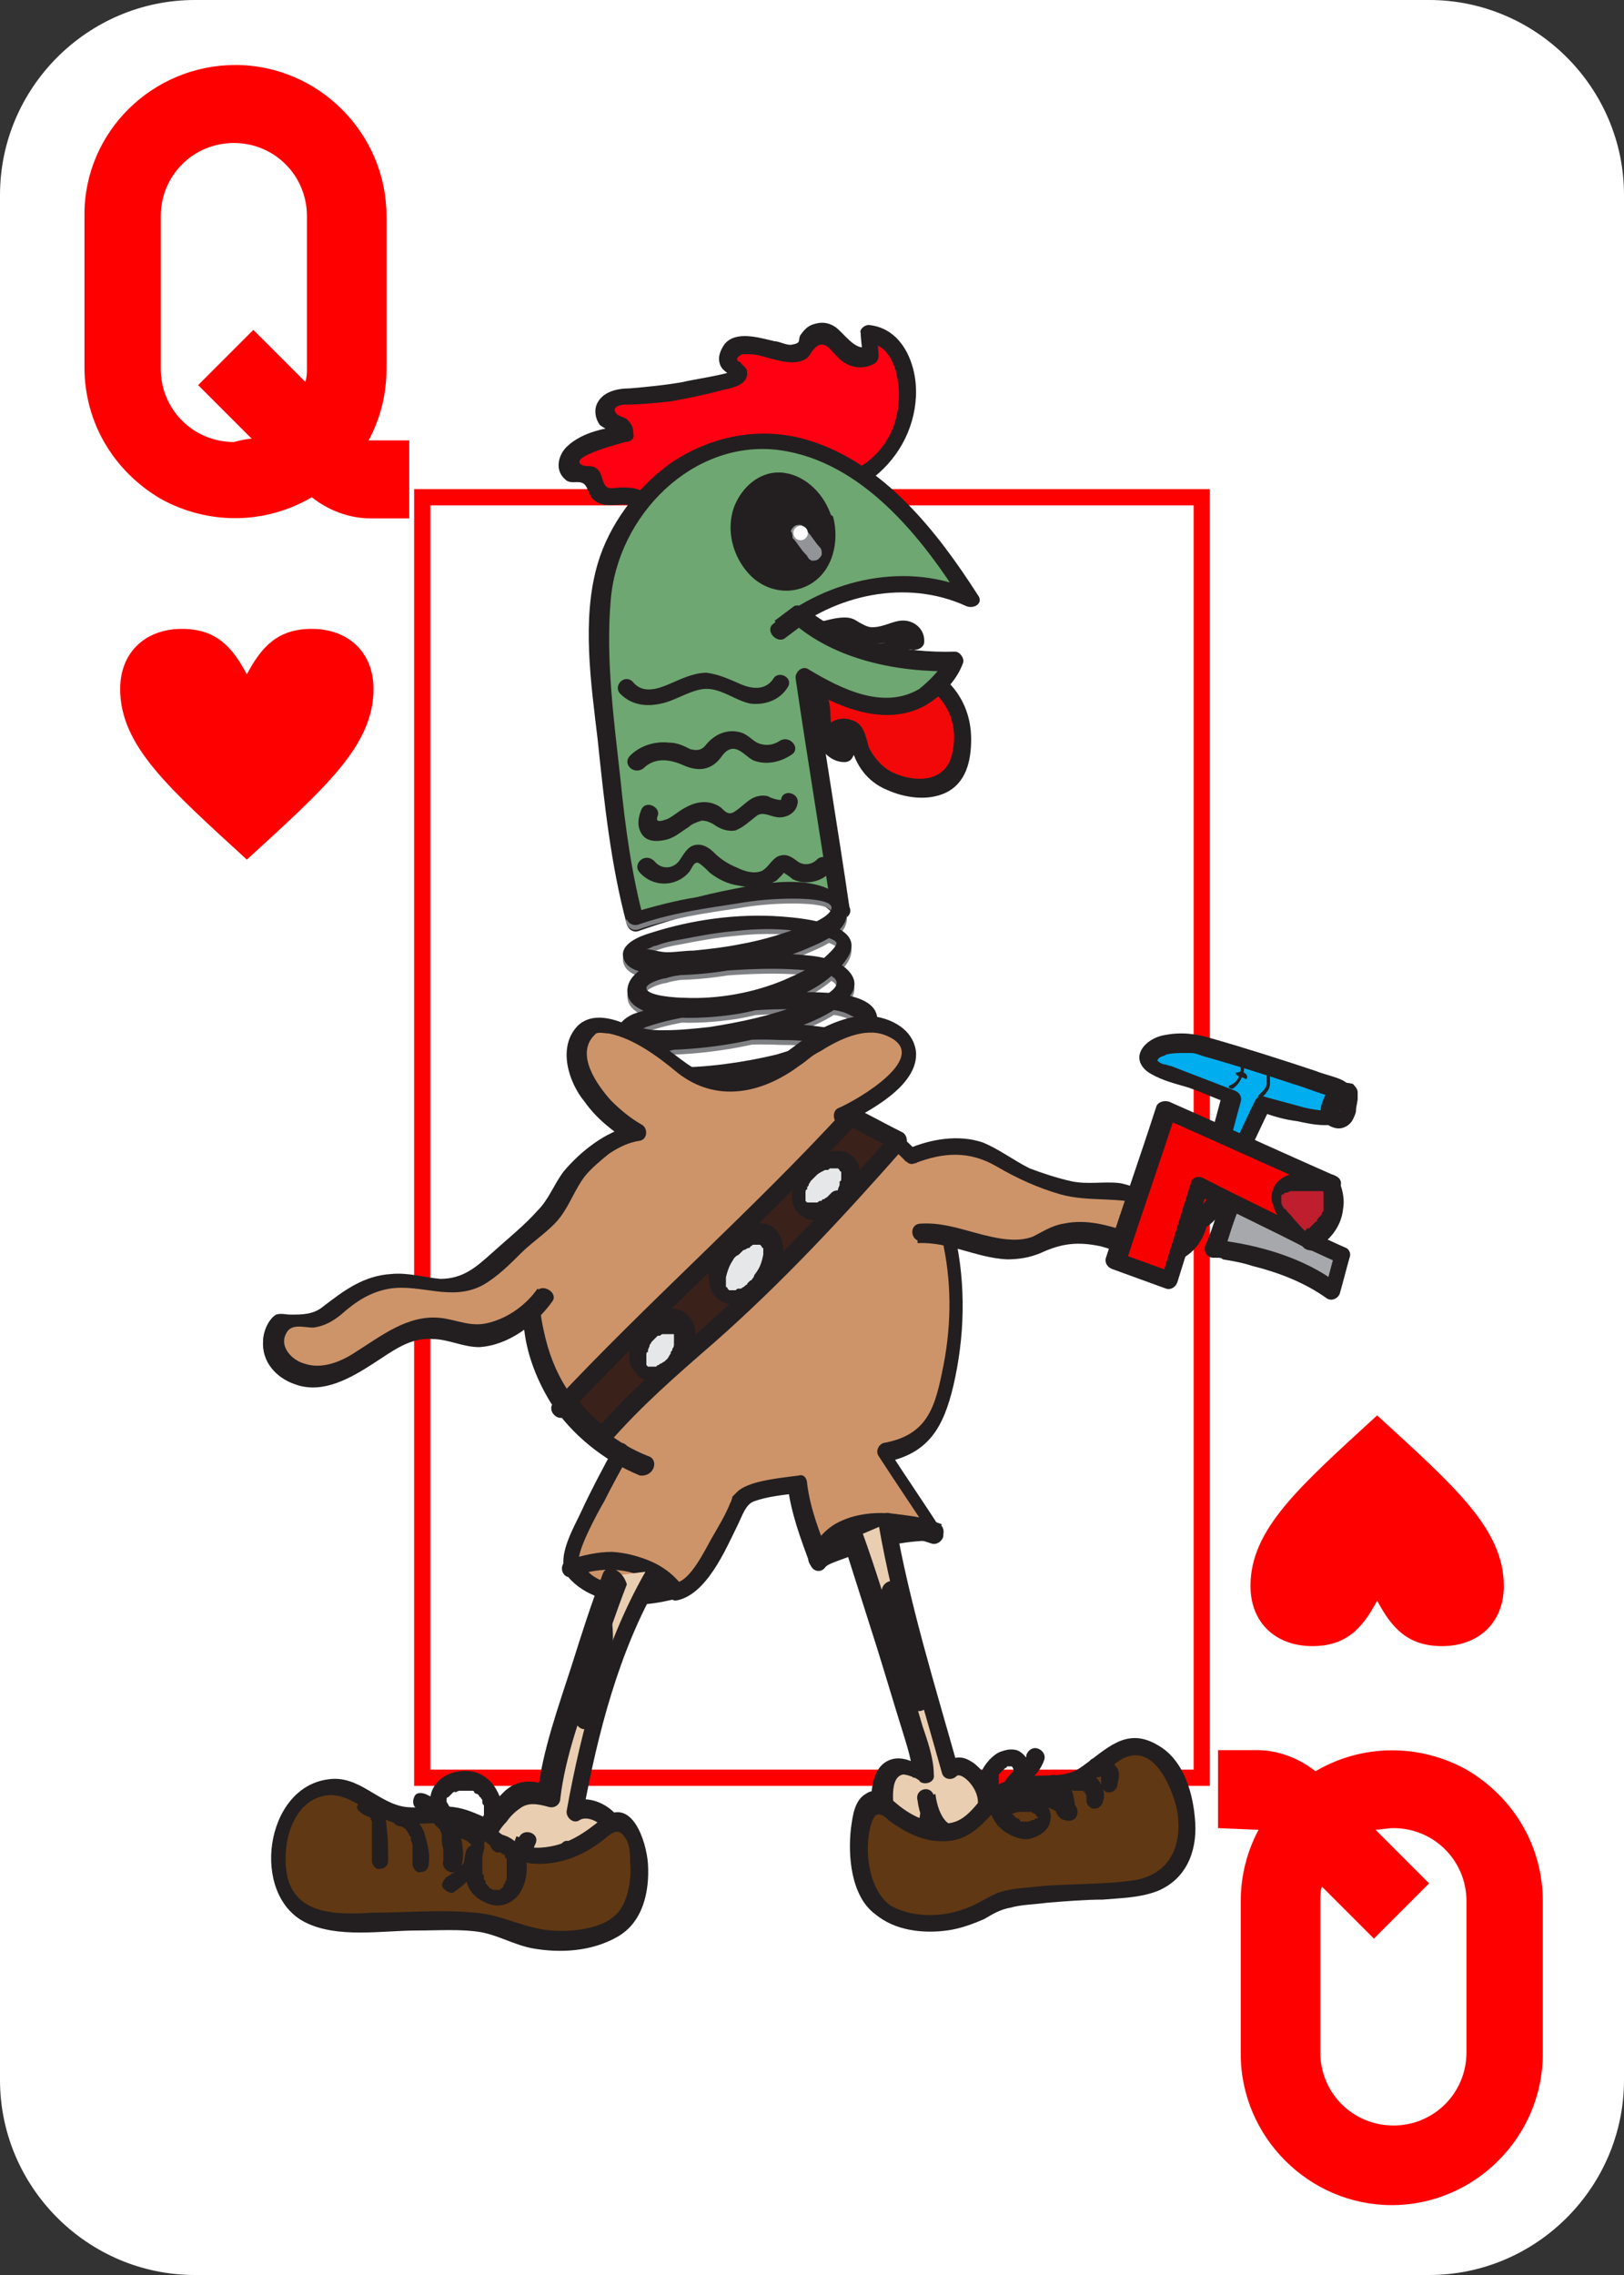 <?xml version="1.0" encoding="utf-8"?>
<!-- Generator: Adobe Illustrator 24.0.2, SVG Export Plug-In . SVG Version: 6.00 Build 0)  -->
<svg version="1.1" id="Layer_1" xmlns="http://www.w3.org/2000/svg" xmlns:xlink="http://www.w3.org/1999/xlink" x="0px" y="0px"
	 viewBox="0 0 100 140" style="enable-background:new 0 0 100 140;" xml:space="preserve">
<rect x="0" y="0" width="100" height="140" fill="#333333" stroke="none"/>
<style type="text/css">
	.st0{fill:#FFFFFF;}
	.st1{fill:none;stroke:#FF0000;stroke-miterlimit:10;}
	.st2{fill:#FF0000;}
	.st3{fill:#F20808;}
	.st4{fill:#231F20;}
	.st5{fill:#404041;}
	.st6{fill:#FF0013;}
	.st7{fill:#6EA771;}
	.st8{fill:none;}
	.st9{fill:#929497;}
	.st10{fill:#808184;}
	.st11{fill:#FFFFFF;stroke:#FFFFFF;stroke-width:0.29;stroke-miterlimit:10;}
	.st12{fill:#CD946A;}
	.st13{fill:#3A211A;}
	.st14{fill:#E6E7E8;}
	.st15{fill:#EACEB2;}
	.st16{fill:#603813;}
	.st17{fill:#A6A8AB;}
	.st18{fill:#00ADEE;}
	.st19{fill:#F90000;}
	.st20{fill:#BE1E2D;}
</style>
<path class="st0" d="M88,140H12c-6.6,0-12-5.4-12-12V12C0,5.4,5.4,0,12,0h76c6.6,0,12,5.4,12,12v116C100,134.6,94.6,140,88,140z"/>
<rect x="26" y="30.6" class="st1" width="48" height="78.8"/>
<g>
	<path class="st2" d="M25.2,27.1v4.8h-2.4c-1.3,0-2.6-0.5-3.6-1.3c-2.9,1.7-6.4,1.7-9.3,0.1C7,29,5.2,26,5.2,22.6v-9.4
		C5.2,8.1,9.4,4,14.5,4s9.3,4.2,9.3,9.3v9.4c0,1.6-0.4,3.1-1.1,4.4h0.1H25.2z M15.5,27l-3.3-3.3l3.4-3.4l3.2,3.2
		c0.1-0.3,0.1-0.6,0.1-0.8v-9.4c0-2.5-2-4.5-4.5-4.5s-4.5,2-4.5,4.5v9.4c0,2.5,2,4.5,4.5,4.5C14.8,27.1,15.2,27,15.5,27z"/>
</g>
<g>
	<path class="st2" d="M75,112.5v-4.8h2.4c1.3,0,2.6,0.5,3.6,1.3c2.9-1.7,6.4-1.7,9.3-0.1c2.9,1.7,4.7,4.7,4.7,8.1v9.4
		c0,5.1-4.2,9.3-9.3,9.3c-5.1,0-9.3-4.2-9.3-9.3V117c0-1.6,0.4-3.1,1.1-4.4h-0.1L75,112.5z M84.7,112.6l3.3,3.3l-3.4,3.4l-3.2-3.2
		c-0.1,0.3-0.1,0.6-0.1,0.8v9.4c0,2.5,2,4.5,4.5,4.5s4.5-2,4.5-4.5V117c0-2.5-2-4.5-4.5-4.5C85.4,112.5,85,112.6,84.7,112.6z"/>
</g>
<g>
	<path class="st2" d="M77,97.6c0-3.5,3-6.1,7.8-10.5c4.8,4.4,7.8,7,7.8,10.5c0,2.3-1.6,3.7-3.8,3.7c-2.1,0-3.1-1.1-4-2.8
		c-0.9,1.7-1.9,2.8-4,2.8C78.6,101.3,77,99.9,77,97.6z"/>
</g>
<g>
	<path class="st2" d="M23,42.4c0,3.5-3,6.1-7.8,10.5c-4.8-4.4-7.8-7-7.8-10.5c0-2.3,1.6-3.7,3.8-3.7c2.1,0,3.1,1.1,4,2.8
		c0.9-1.7,1.9-2.8,4-2.8C21.4,38.7,23,40.1,23,42.4z"/>
</g>
<g>
	<g>
		<path class="st3" d="M57.8,42.2c1.3,1.1,1.7,2.6,1.4,4.2c-0.1,0.5-0.2,1-0.6,1.4c-0.5,0.6-1.4,0.8-2.2,0.7
			c-1.4-0.1-2.9-0.9-3.4-2.3c-0.2-0.5-0.2-1-0.6-1.4c-0.4-0.3-1.2-0.2-1.1,0.3c0.1,0.5,0.8,0.8,0.5,1.2c-0.6,0-1.1-0.5-1.3-1.1
			s-0.1-1.2-0.2-1.8c-0.1-0.6-0.2-0.9-0.8-1"/>
		<g>
			<path class="st4" d="M57.4,42.5c1.2,1,1.6,2.5,1.2,4c-0.2,0.8-0.8,1.3-1.6,1.4c-0.7,0.1-1.5-0.1-2.1-0.4
				c-0.6-0.3-1.1-0.9-1.4-1.5c-0.2-0.7-0.3-1.5-1.1-1.7c-0.5-0.2-1.3,0-1.5,0.5c-0.1,0.3-0.1,0.6,0.1,0.9c0.1,0.1,0.2,0.3,0.3,0.4
				c0,0.1,0.1,0.1,0.1,0.2c0.1,0.1,0.1,0.1,0.1-0.1c0.2-0.1,0.3-0.2,0.5-0.3c-1,0-0.8-1.8-0.9-2.4c-0.1-0.8-0.4-1.3-1.2-1.6
				c-0.7-0.2-1,0.8-0.3,1c0.4,0.1,0.4,0.3,0.5,0.7c0.1,0.5,0,1.1,0.1,1.6c0.2,0.9,0.9,1.7,1.8,1.7c0.2,0,0.4-0.1,0.5-0.3
				c0.3-0.5,0-0.9-0.3-1.3l-0.1-0.1c-0.1-0.1,0-0.1-0.1,0c-0.2,0.1,0.1,0.1,0.1,0.1c0.2,0.1,0.3,0.4,0.3,0.6c0.3,1.2,1,2.2,2.2,2.7
				c1.1,0.5,2.5,0.7,3.6,0.2c1.3-0.6,1.6-2,1.6-3.3c0-1.4-0.5-2.7-1.6-3.7C57.6,41.3,56.9,42.1,57.4,42.5L57.4,42.5z"/>
		</g>
	</g>
	<g>
		<path class="st5" d="M50.4,38.7c0.5-0.1,1.4-0.4,1.9-0.1c0.2,0.1,0.4,0.3,0.6,0.4c0.5,0.3,1.2,0.2,1.7,0c0.3-0.1,0.7-0.2,1-0.2
			s0.7,0.4,0.6,0.7c-0.2,0-0.5-0.1-0.7,0c-0.1,0.1-0.2,0.1-0.3,0.2c-0.4,0.3-1,0.6-1.5,0.4"/>
		<g>
			<path class="st4" d="M50.5,39.2c0.4-0.1,0.8-0.2,1.2-0.2c0.5,0,0.8,0.4,1.3,0.5c0.5,0.2,1.1,0.1,1.7,0c0.3-0.1,0.5-0.2,0.8-0.2
				c0.1,0,0.2,0,0.2,0c0.1,0,0,0.1,0.1,0c0.2-0.1,0.4-0.3,0.7-0.4c-0.3,0-0.6-0.1-0.8,0c-0.2,0-0.4,0.2-0.6,0.3
				c-0.3,0.2-0.7,0.5-1.1,0.4c-0.7-0.2-1,0.9-0.3,1c0.5,0.1,1,0,1.4-0.2c0.2-0.1,0.4-0.2,0.5-0.3c0.2-0.1,0.3-0.2,0.6-0.1
				c0.3,0,0.6-0.1,0.7-0.4c0.1-0.7-0.4-1.3-1.1-1.4c-0.7-0.1-1.3,0.4-2.1,0.4c-0.3,0-0.6-0.2-0.8-0.3C52.6,38.1,52.4,38,52,38
				c-0.6,0-1.1,0.2-1.7,0.3c-0.3,0.1-0.5,0.4-0.4,0.7C50,39.2,50.2,39.3,50.5,39.2L50.5,39.2z"/>
		</g>
	</g>
	<g>
		<path class="st6" d="M53.2,29.1c2.1-1.4,3.1-4.2,2.3-6.5c-0.3-1-1.1-2-2.1-2c0,0.4,0.1,0.9,0.1,1.3c-0.4,0.3-1,0.1-1.4-0.2
			c-0.4-0.3-0.7-0.8-1.1-1s-1.1-0.2-1.3,0.3c0,0.1,0,0.3-0.1,0.4c-0.2,0.6-1,0.5-1.6,0.3c-0.5-0.1-1.1-0.3-1.6-0.4
			c-0.4-0.1-0.9-0.1-1.3,0.1c-0.4,0.2-0.5,0.8-0.2,1.1c0.2,0.2,0.7,0.3,0.5,0.6c0,0.1-0.1,0.1-0.2,0.1c-1.7,0.6-5,1.2-6.7,1.2
			c-0.4,0-0.9,0-1.2,0.3s-0.4,0.8-0.1,1.1c0.2,0.2,0.5,0.2,0.8,0.3c0.3,0.1,0.5,0.3,0.4,0.6c-1,0.1-1.9,0.3-2.8,0.8
			c-0.3,0.2-0.6,0.4-0.8,0.8c-0.1,0.3,0,0.8,0.4,0.9c0.3,0.1,0.6-0.1,0.9,0c0.3,0.1,0.3,0.6,0.5,1c0.5,0.9,2.1,0,2.8,0.7"/>
		<g>
			<path class="st4" d="M53.5,29.6c1.7-1.2,2.8-3.1,2.9-5.2c0.1-1.9-0.8-4.2-2.9-4.4c-0.3,0-0.6,0.3-0.5,0.5c0,0.4,0.1,0.9,0.1,1.3
				c0.1-0.2,0.2-0.3,0.3-0.5c-0.7,0.4-1.5-0.9-2-1.2c-0.3-0.2-0.7-0.3-1.1-0.2c-0.5,0.1-0.7,0.3-1,0.7c-0.2,0.3,0.1,0.5-0.5,0.6
				C48.5,21.3,48,21,47.7,21c-0.9-0.2-2.4-0.7-3.1,0.2c-0.2,0.3-0.4,0.7-0.3,1.1c0.1,0.5,0.5,0.6,0.9,1c0-0.2-0.1-0.4-0.1-0.5
				c0,0.2-2.7,0.6-3,0.7c-1.1,0.2-2.2,0.3-3.3,0.4c-0.8,0-1.8,0.2-2.1,1.1c-0.1,0.4,0,0.8,0.2,1.1c0.1,0.2,1.1,0.6,1.1,0.6
				c0.2-0.2,0.4-0.4,0.5-0.5c-1.2,0.1-2.6,0.4-3.5,1.2c-0.6,0.5-0.9,1.5-0.2,2.1c0.3,0.3,0.7,0.1,1,0.2c0.4,0.1,0.4,0.7,0.7,1
				c0.8,0.8,2,0,2.8,0.6c0.6,0.4,1.1-0.5,0.5-0.9c-0.5-0.4-1-0.4-1.6-0.4c-0.2,0-0.6,0.1-0.8,0c-0.3-0.2-0.3-0.7-0.5-1
				c-0.4-0.5-0.7-0.2-1.1-0.4c-0.8-0.5,2.4-1.3,2.7-1.4c0.3,0,0.6-0.2,0.5-0.5c0-0.4-0.1-0.6-0.4-0.9c-0.1-0.1-0.5-0.2-0.6-0.3
				c-0.4-0.4,0.1-0.6,0.5-0.6c0.9,0,1.9-0.1,2.8-0.2c1.1-0.2,2.1-0.4,3.2-0.7c0.5-0.1,1.6-0.3,1.5-1.1c0-0.3-0.3-0.4-0.4-0.6
				c-0.3-0.1-0.3-0.3,0.1-0.5c0.2,0,0.3,0,0.5,0c0.3,0,0.7,0.1,1,0.2c0.8,0.2,1.7,0.5,2.4,0.1c0.3-0.2,0.3-0.4,0.5-0.6
				c0.6-0.7,1,0,1.5,0.5c0.6,0.6,1.4,0.8,2.2,0.4c0.2-0.1,0.3-0.3,0.3-0.5c0-0.4-0.1-0.9-0.1-1.3c-0.2,0.2-0.4,0.4-0.5,0.5
				c1.7,0.2,2,2.7,1.8,4c-0.2,1.5-1,2.8-2.3,3.6C52.3,29,52.9,30,53.5,29.6L53.5,29.6z"/>
		</g>
	</g>
	<g>
		<path class="st7" d="M51.7,55.9l-2.2-14.3c7,4.6,9.3-0.9,9.3-0.9s-6.2,0.2-9.6-2.9L48,38.7c0.4-0.3,0.8-0.6,1.2-0.9
			c5.3-3.6,10.6-1,10.6-1c-10.5-16.5-20.6-8.3-22.5-2.1c-1.4,4.6,0.9,18.9,1.8,22C39.1,56.7,50,52.8,51.7,55.9z"/>
		<g>
			<path class="st4" d="M52.3,55.8c-0.7-4.8-1.5-9.5-2.2-14.3c-0.3,0.2-0.5,0.4-0.8,0.6c2.2,1.4,5.2,2.7,7.7,1.3
				c1-0.6,1.9-1.5,2.3-2.6c0.1-0.3-0.2-0.7-0.5-0.7c-3.1,0.1-6.8-0.6-9.2-2.7c-0.2-0.1-0.5-0.2-0.7-0.1c-0.4,0.3-0.8,0.6-1.2,0.9
				c0.2,0.3,0.4,0.6,0.7,0.9c3-2.5,7.4-3.5,11.1-1.8c0.5,0.2,1.1-0.2,0.7-0.7c-2.5-3.9-5.8-8.1-10.4-9.5c-2.9-0.9-6-0.3-8.5,1.4
				c-2.1,1.5-3.8,3.8-4.5,6.2c-1,3.4-0.4,7.4,0,10.8c0.4,3.8,0.8,7.7,1.8,11.4c0.1,0.3,0.4,0.5,0.7,0.4c1.7-0.6,3.4-1.1,5.1-1.4
				c1.3-0.3,2.7-0.5,4.1-0.5c0.9,0,2.3,0,2.8,0.9C51.7,56.9,52.6,56.4,52.3,55.8c-1.4-2.2-5.1-1.5-7.1-1.1c-2.1,0.4-4.2,1-6.2,1.7
				c0.2,0.1,0.4,0.3,0.7,0.4c-0.8-2.9-1.2-5.9-1.5-8.9c-0.4-3.6-0.9-7.3-0.6-10.9c0.4-5.3,5.1-10,10.4-9.3c5.1,0.7,8.8,5.4,11.3,9.4
				c0.2-0.2,0.5-0.5,0.7-0.7c-4.1-1.9-9-0.8-12.4,2c-0.5,0.4,0.2,1.2,0.7,0.9c0.4-0.3,0.8-0.6,1.2-0.9c-0.2,0-0.4-0.1-0.7-0.1
				c2.6,2.3,6.5,3.1,10,3c-0.2-0.2-0.3-0.5-0.5-0.7c0.1-0.3,0,0.1-0.1,0.1c-0.1,0.1-0.2,0.3-0.3,0.4c-0.4,0.5-0.8,0.9-1.3,1.3
				c-2.2,1.3-4.8,0-6.8-1.2c-0.4-0.3-0.9,0.2-0.8,0.6c0.7,4.8,1.5,9.5,2.2,14.3C51.3,56.7,52.4,56.4,52.3,55.8z"/>
		</g>
	</g>
	<g>
		<g>
			<path class="st4" d="M38.2,42.7c0.7,0.7,1.6,0.8,2.5,0.6c1-0.2,2-1,3-0.9c0.9,0.1,1.6,0.7,2.5,0.9c0.9,0.1,1.8-0.2,2.3-1
				c0.4-0.6-0.6-1.1-0.9-0.5c-0.5,0.7-1.3,0.6-2,0.3s-1.3-0.6-2.1-0.7c-0.8,0-1.6,0.4-2.3,0.7S39.6,42.7,39,42
				C38.5,41.4,37.7,42.2,38.2,42.7L38.2,42.7z"/>
		</g>
	</g>
	<g>
		<g>
			<path class="st4" d="M39.6,47.3c0.7-0.7,1.6-0.6,2.5-0.2c0.9,0.4,1.7,0.3,2.3-0.5c0.2-0.3,0.5-0.6,0.9-0.5s0.7,0.5,1.1,0.7
				c0.8,0.3,1.7,0.1,2.4-0.4c0.5-0.4-0.2-1.2-0.8-0.8c-0.3,0.2-0.7,0.3-1.1,0.2c-0.5-0.1-0.7-0.5-1.2-0.7c-0.9-0.3-1.7,0.1-2.2,0.7
				c-0.3,0.4-0.6,0.4-1,0.3c-0.4-0.2-0.8-0.4-1.3-0.4c-0.9-0.1-1.8,0.2-2.4,0.8C38.3,47,39,47.7,39.6,47.3L39.6,47.3z"/>
		</g>
	</g>
	<g>
		<g>
			<path class="st4" d="M39.5,49.8c-0.2,0.5-0.3,1,0,1.5s0.9,0.5,1.4,0.4c0.6-0.1,1-0.5,1.5-0.8c0.2-0.2,0.5-0.3,0.8-0.4
				c0.3,0,0.5,0.1,0.7,0.2c0.4,0.3,0.9,0.5,1.4,0.4c0.5-0.2,0.9-0.6,1.3-0.9c0.4-0.3,0.9,0.1,1.4,0.1s1-0.3,1.1-0.8
				c0.2-0.7-0.9-1-1-0.3c0,0.1-0.7-0.1-0.8-0.2c-0.4-0.1-0.8,0-1.1,0.2s-0.6,0.5-0.9,0.7c-0.4,0.3-0.6,0.1-0.9-0.2
				c-0.7-0.5-1.5-0.4-2.2,0c-0.4,0.2-0.7,0.5-1.1,0.7c-0.3,0.1-0.8,0.3-0.6-0.2C40.7,49.7,39.8,49.2,39.5,49.8L39.5,49.8z"/>
		</g>
	</g>
	<g>
		<g>
			<path class="st4" d="M39.4,53.7c0.8,0.9,2.2,0.9,3,0c0.2-0.2,0.3-0.7,0.6-0.6c0.2,0.1,0.5,0.4,0.7,0.6c0.5,0.4,1.1,0.7,1.8,0.8
				c0.5,0.1,1.1,0.2,1.7,0c0.2-0.1,0.4-0.2,0.6-0.3c0.1-0.1,0.2-0.2,0.3-0.3s0.2-0.2,0.1-0.2c0.1,0,0.5,0.3,0.6,0.4
				c0.2,0.1,0.5,0.2,0.8,0.2c0.6,0,1.1-0.2,1.5-0.6c0.5-0.5-0.3-1.3-0.8-0.8c-0.3,0.3-0.8,0.4-1.2,0.1c-0.4-0.3-0.7-0.5-1.2-0.3
				c-0.4,0.2-0.6,0.7-1,0.9c-0.5,0.2-1.1,0-1.5-0.2c-0.5-0.2-1-0.5-1.4-0.9c-0.3-0.3-0.7-0.6-1.2-0.5s-0.7,0.6-1,1
				c-0.4,0.5-1.1,0.5-1.5,0C39.7,52.4,38.9,53.2,39.4,53.7L39.4,53.7z"/>
		</g>
	</g>
	<g>
		<ellipse transform="matrix(0.957 -0.289 0.289 0.957 -7.4 15.335)" class="st4" cx="48.2" cy="32.7" rx="3" ry="3.5"/>
		<g>
			<path class="st4" d="M50.9,31.9c0.3,1.2,0.1,2.6-0.9,3.5c-1,0.8-2.4,0.7-3.3-0.1c-1-0.8-1.5-2.2-1.3-3.5c0.2-1.2,1.1-2.3,2.4-2.3
				C49.3,29.4,50.5,30.6,50.9,31.9c0.1,0.2,0.4,0.1,0.3-0.1c-0.4-1.3-1.5-2.5-2.9-2.7s-2.6,0.8-3.1,2.1c-0.5,1.4-0.1,3,0.9,4.1
				c0.9,1,2.4,1.4,3.7,0.7c1.5-0.8,1.9-2.7,1.5-4.2C51.2,31.6,50.8,31.7,50.9,31.9z"/>
		</g>
	</g>
	<g>
		<line class="st8" x1="49.3" y1="32.8" x2="50.2" y2="33.9"/>
		<g>
			<path class="st9" d="M48.8,33.1c0.3,0.3,0.5,0.7,0.8,1l0.1,0.1c0,0.1,0.1,0.1,0.1,0.2c0.1,0,0.1,0.1,0.2,0.1c0.1,0,0.3,0,0.4-0.1
				c0.1-0.1,0.2-0.2,0.2-0.3s0-0.3-0.1-0.4c-0.3-0.3-0.5-0.7-0.8-1l-0.1-0.1c0-0.1-0.1-0.1-0.1-0.2c-0.1,0-0.1-0.1-0.2-0.1
				c-0.1,0-0.3,0-0.4,0.1c-0.1,0.1-0.2,0.2-0.2,0.3C48.8,32.8,48.8,33,48.8,33.1L48.8,33.1z"/>
		</g>
	</g>
	<g>
		<g>
			<path class="st10" d="M39.3,57.2c2-0.7,4.1-1,6.1-1.3c1.1-0.2,2.3-0.3,3.4-0.3c0.4,0,2.5,0,2.4,0.6s-1.8,1.2-2.3,1.3
				c-1.1,0.4-2.2,0.7-3.3,0.9c-1,0.2-1.9,0.3-2.9,0.4c-0.5,0-1.1,0.1-1.6,0.1s-1-0.2-1.4-0.2c-0.1,0-0.1,0-0.2-0.1
				c0,0.2,0.1,0.2,0.3,0.1c0.2,0,0.4-0.2,0.6-0.2c0.5-0.2,1-0.3,1.6-0.4c1-0.2,2.1-0.4,3.2-0.5c1.8-0.2,3.6-0.2,5.3,0.3
				c0.2,0,0.9,0.2,1,0.4s-0.6,0.8-0.7,0.9c-0.7,0.6-1.6,1-2.5,1.4c-1.9,0.8-4.1,1.2-6.2,1.1c-0.4,0-2.3-0.1-2.3-0.6
				c0-0.3,1-0.6,1.2-0.6c0.6-0.2,1.1-0.2,1.7-0.3c2.2-0.2,4.6-0.4,6.8-0.2c0.5,0,2.2,0.2,2,0.9c-0.2,0.6-1.7,1.1-2.2,1.2
				c-1.8,0.7-3.7,1.1-5.6,1.4c-0.9,0.1-1.9,0.2-2.8,0.2c-0.4,0-0.8,0-1.2-0.1c-0.1,0-0.4-0.1-0.4-0.1c-0.2,0.3-0.2,0.4,0,0.2
				c0.2-0.1,0.3-0.1,0.5-0.2c2-0.7,4.3-0.9,6.4-1c1-0.1,2.1-0.1,3.1-0.1c0.9,0,2.3-0.1,3.1,0.4c0.2,0.1,0.5,0.1,0.2,0.6
				c-0.1,0.2-0.5,0.3-0.6,0.4c-0.4,0.2-0.9,0.4-1.3,0.5c-1,0.3-1.9,0.6-2.9,0.9c-2.1,0.5-4.3,0.8-6.5,0.8c-0.5,0-1,0-1.5,0
				c-0.2,0-0.5,0-0.7-0.1c-0.2,0-0.3-0.1-0.5-0.1c-0.3-0.2-0.3-0.1-0.1,0c0.5-0.1,1-0.4,1.5-0.5s1-0.3,1.5-0.4
				c2.1-0.5,4.3-0.7,6.5-0.6c1.8,0,3.7,0.2,5.3,1c0.6,0.3,1.2-0.6,0.5-0.9c-1.9-0.9-4.2-1.1-6.3-1.1c-2.7,0-5.4,0.4-8,1.1
				c-0.7,0.2-2.5,0.5-2.3,1.6c0.1,1,1.7,1.1,2.4,1.1c2.6,0.2,5.3-0.1,7.9-0.7c1.3-0.3,2.6-0.7,3.9-1.2c0.9-0.3,2.4-0.8,2.6-1.9
				c0.4-2.4-4.9-1.9-6.2-1.9c-1.5,0-2.9,0.2-4.4,0.4c-1.4,0.2-3,0.4-4.4,0.9c-0.7,0.3-1.5,1.1-0.6,1.7c0.8,0.6,2.2,0.5,3.1,0.5
				c2.6-0.1,5.4-0.6,7.9-1.5c1.1-0.4,4.5-1.9,2.7-3.5c-0.9-0.8-2.4-0.8-3.5-0.9c-1.6-0.1-3.2,0-4.7,0.1c-1.3,0.1-2.8,0.1-4.1,0.7
				c-0.7,0.3-1.4,1-1.1,1.9c0.4,0.9,1.9,1.1,2.7,1.2c1.3,0.1,2.7,0,4-0.2c2.3-0.4,5.2-1.3,6.6-3.2c1.8-2.3-2.5-2.7-3.9-2.8
				c-2.7-0.2-5.5,0.2-8,1c-0.7,0.2-2,0.7-1.7,1.6c0.3,0.9,1.7,0.9,2.4,1c2.8,0.1,6-0.5,8.6-1.5c0.9-0.4,2.1-0.8,2.6-1.7
				c0.4-0.8,0-1.5-0.8-1.8c-1.2-0.6-2.7-0.5-3.9-0.4c-1.4,0.1-2.9,0.3-4.3,0.6c-1.4,0.2-2.8,0.6-4.2,1
				C38.3,56.4,38.6,57.4,39.3,57.2L39.3,57.2z"/>
		</g>
	</g>
	<g>
		<g>
			<path class="st4" d="M39.3,56.9c2-0.7,4.1-1,6.1-1.3c1.1-0.2,2.3-0.3,3.4-0.3c0.4,0,2.5,0,2.4,0.6s-1.8,1.2-2.3,1.3
				c-1.1,0.4-2.2,0.7-3.3,0.9c-1,0.2-1.9,0.3-2.9,0.4c-0.5,0-1.1,0.1-1.6,0.1s-1-0.2-1.4-0.2c-0.1,0-0.1,0-0.2-0.1
				c0,0.2,0.1,0.2,0.3,0.1c0.2,0,0.4-0.2,0.6-0.2c0.5-0.2,1-0.3,1.6-0.4c1-0.2,2.1-0.4,3.2-0.5c1.8-0.2,3.6-0.2,5.3,0.3
				c0.2,0,0.9,0.2,1,0.4s-0.6,0.8-0.7,0.9c-0.7,0.6-1.6,1-2.5,1.4c-1.9,0.8-4.1,1.2-6.2,1.1c-0.4,0-2.3-0.1-2.3-0.6
				c0-0.3,1-0.6,1.2-0.6c0.6-0.2,1.1-0.2,1.7-0.3c2.2-0.2,4.6-0.4,6.8-0.2c0.5,0,2.2,0.2,2,0.9c-0.2,0.6-1.7,1.1-2.2,1.2
				c-1.8,0.7-3.7,1.1-5.6,1.4c-0.9,0.1-1.9,0.2-2.8,0.2c-0.4,0-0.8,0-1.2-0.1c-0.1,0-0.4-0.1-0.4-0.1c-0.2,0.3-0.2,0.4,0,0.2
				c0.2-0.1,0.3-0.1,0.5-0.2c2-0.7,4.3-0.9,6.4-1c1-0.1,2.1-0.1,3.1-0.1c0.9,0,2.3-0.1,3.1,0.4c0.2,0.1,0.5,0.1,0.2,0.6
				c-0.1,0.2-0.5,0.3-0.6,0.4c-0.4,0.2-0.9,0.4-1.3,0.5c-1,0.3-1.9,0.6-2.9,0.9c-2.1,0.5-4.3,0.8-6.5,0.8c-0.5,0-1,0-1.5,0
				c-0.2,0-0.5,0-0.7-0.1c-0.2,0-0.3-0.1-0.5-0.1c-0.3-0.2-0.3-0.1-0.1,0c0.5-0.1,1-0.4,1.5-0.5s1-0.3,1.5-0.4
				c2.1-0.5,4.3-0.7,6.5-0.6c1.8,0,3.7,0.2,5.3,1c0.6,0.3,1.2-0.6,0.5-0.9c-1.9-0.9-4.2-1.1-6.3-1.1c-2.7,0-5.4,0.4-8,1.1
				c-0.7,0.2-2.5,0.5-2.3,1.6c0.1,1,1.7,1.1,2.4,1.1c2.6,0.2,5.3-0.1,7.9-0.7c1.3-0.3,2.6-0.7,3.9-1.2c0.9-0.3,2.4-0.8,2.6-1.9
				c0.4-2.4-4.9-1.9-6.2-1.9c-1.5,0-2.9,0.2-4.4,0.4c-1.4,0.2-3,0.4-4.4,0.9c-0.7,0.3-1.5,1.1-0.6,1.7c0.8,0.6,2.2,0.5,3.1,0.5
				c2.6-0.1,5.4-0.6,7.9-1.5c1.1-0.4,4.5-1.9,2.7-3.5c-0.9-0.8-2.4-0.8-3.5-0.9c-1.6-0.1-3.2,0-4.7,0.1c-1.3,0.1-2.8,0.1-4.1,0.7
				c-0.7,0.3-1.4,1-1.1,1.9c0.4,0.9,1.9,1.1,2.7,1.2c1.3,0.1,2.7,0,4-0.2c2.3-0.4,5.2-1.3,6.6-3.2c1.8-2.3-2.5-2.7-3.9-2.8
				c-2.7-0.2-5.5,0.2-8,1c-0.7,0.2-2,0.7-1.7,1.6c0.3,0.9,1.7,0.9,2.4,1c2.8,0.1,6-0.5,8.6-1.5c0.9-0.4,2.1-0.8,2.6-1.7
				c0.4-0.8,0-1.5-0.8-1.8c-1.2-0.6-2.7-0.5-3.9-0.4c-1.4,0.1-2.9,0.3-4.3,0.6c-1.4,0.2-2.8,0.6-4.2,1
				C38.3,56.1,38.6,57.1,39.3,56.9L39.3,56.9z"/>
		</g>
	</g>
	<circle class="st11" cx="49.3" cy="32.8" r="0.3"/>
	<g>
		<path class="st12" d="M39.8,90.1c0,0-0.7-0.3-1.6-0.8c-2-1.2-5.1-3.9-5.2-8.7l0.8-0.9c-0.2,0.3-0.5,0.6-0.8,0.9
			c-1.1,1-2.7,1.7-3.9,1.6c-0.8-0.1-1.5-0.4-2.3-0.4c-1.3-0.1-2.4,0.6-3.5,1.3c-1.1,0.7-2.2,1.5-3.4,1.6s-2.8-0.7-2.9-2
			c-0.1-0.6,0.2-1.2,0.6-1.6c0.8,0.1,1.7,0.2,2.4-0.2c0.4-0.2,0.7-0.6,1-0.8c1.2-1,2.8-1.5,4.3-1.4c1.1,0.1,2.2,0.5,3.2,0.2
			c0.8-0.2,1.4-0.8,2-1.3c1.1-1,2.3-2.2,3.4-3.2c1.8-4.2,5.1-4.8,5.1-4.8s-5.2-3.1-3-6.3c0,0,1.2-1.5,6.2,2.5c3,2.5,7.1-1.2,7.1-1.2
			s3.9-3.1,6.1-0.9c2.1,2.2-3.8,4.9-3.8,4.9s2.6,0.4,4.3,2.5l0,0c1.6-0.7,3.7-0.9,5.1,0c0.7,0.4,3.7,2.4,6.8,2.1
			c1.8-0.2,3.6,0.9,4.1,1.1c0.6,0.2,1.3,0.2,1.8-0.2c0.1,0.7,0,0.8-0.2,1.4c-0.3,0.6-0.8,1.2-1.4,1.4c-0.6,0.2-1.3,0-2-0.2
			c-1.8-0.6-3.6-1.4-5.4-0.7c-0.4,0.2-0.9,0.4-1.3,0.6c-2.2,0.8-4.6-1-7-0.8l1.8,0.2c0.6,2.5,0.9,6.2-0.7,11c0,0-0.6,1.8-3.3,2.3
			l3.3,5c0,0-5.9-2-7.2,1.7c0,0-1.3-3.3-1.4-4.7c0,0-3.8,0.3-3.7,1.3c0,0-2.5,5.3-3.8,5.3c0,0-2.1-3-6.3-1.4
			c-0.9-0.7,2.9-7.3,2.9-7.3"/>
		<g>
			<path class="st4" d="M39.9,89.6c-1.8-0.7-3.6-2.1-4.7-3.7c-0.8-1.1-1.3-2.3-1.6-3.5c-0.1-0.4-0.3-1.3-0.3-1.6
				c0.1-0.3,0.5-0.5,0.7-0.8c-0.3-0.2-0.6-0.4-0.9-0.7c-0.7,1-1.8,1.8-3,2.1c-1.1,0.3-2-0.2-3-0.3c-2-0.2-3.6,1.1-5.2,2.1
				c-0.9,0.6-2.1,1.1-3.2,0.7c-0.7-0.2-1.5-1-1.1-1.8c0.3-0.7,1.1-0.4,1.7-0.4c0.7-0.1,1.2-0.4,1.7-0.8c0.9-0.8,1.8-1.4,3-1.6
				c1.9-0.3,3.8,0.8,5.7-0.2c0.9-0.5,1.7-1.3,2.4-2s1.8-1.4,2.4-2.2c0.6-0.8,0.9-1.7,1.5-2.5c0.4-0.5,1-1,1.5-1.4
				c0.6-0.4,1.2-0.7,1.9-0.8c0.5-0.1,0.5-0.8,0.1-1c-0.7-0.4-1.3-0.9-1.9-1.5c-0.8-0.9-2.2-2.8-1-4c0,0,0,0,0.1-0.1
				c0.2-0.1,0.6,0,0.8,0c1.5,0.3,3,1.4,4.2,2.4c2.4,1.9,5.2,1.3,7.5-0.4c0.6-0.4,0.7-0.6,1.3-0.9c1.1-0.7,2.7-1.5,4-1
				c3.1,1.2-1.7,4-2.9,4.5c-0.4,0.2-0.3,0.9,0.1,1c1.6,0.3,3,1.1,4.1,2.3c0-0.3,0-0.5,0-0.8l0,0c-0.4,0.3,0,1.1,0.5,0.9
				c1.8-0.7,3.4-0.8,5.1,0.2c1.2,0.7,2.5,1.3,3.9,1.7c1.8,0.5,3.6,0.1,5.4,0.7c1.3,0.5,2.2,1.1,3.6,0.4c-0.3-0.2-0.5-0.3-0.8-0.5
				c0.1,0.9-0.3,2-1.3,2.3c-0.8,0.2-1.8-0.3-2.5-0.5c-1.4-0.5-2.8-0.9-4.2-0.6c-0.7,0.1-1.3,0.5-1.9,0.8c-0.8,0.3-1.7,0.2-2.6,0
				c-1.4-0.3-2.8-0.9-4.3-0.8c-0.7,0-0.7,1,0,1.1c0.6,0.1,1.2,0.1,1.8,0.2c-0.2-0.1-0.3-0.3-0.5-0.4c0.6,2.6,0.6,5.2,0.1,7.8
				c-0.5,2.5-0.9,4.3-3.7,4.8c-0.3,0.1-0.5,0.5-0.3,0.8c1.1,1.7,2.2,3.3,3.3,5c0.2-0.3,0.4-0.5,0.6-0.8c-2.7-0.9-6.6-1.1-7.9,2.1
				c0.3,0,0.7,0,1,0c-0.6-1.5-1.2-3-1.4-4.6c0-0.3-0.2-0.6-0.5-0.5c-0.8,0.1-1.7,0.2-2.5,0.4c-0.4,0.1-1,0.3-1.3,0.6
				c-0.1,0.1-0.2,0.2-0.3,0.3c0,0.1-0.2,0.6-0.1,0.3c-0.3,0.8-0.8,1.6-1.2,2.3c-0.4,0.7-1.3,2.6-2.2,2.7c0.2,0.1,0.3,0.2,0.5,0.3
				c-1.6-2.2-4.5-2.5-6.9-1.6c0.2,0,0.4,0.1,0.5,0.1c-0.4-0.4,1.2-3.3,1.5-3.8c0.5-1,1-1.9,1.5-2.8c0.3-0.6-0.6-1.2-0.9-0.5
				c-0.7,1.3-1.4,2.6-2,3.9c-0.4,0.9-1.7,3-0.8,4c0.1,0.1,0.4,0.2,0.5,0.1c1.9-0.7,4.4-0.5,5.6,1.1c0.1,0.1,0.3,0.3,0.5,0.3
				c1.9-0.3,3.1-3.2,3.8-4.6c0.3-0.6,0.5-1.3,1-1.5c0.8-0.3,1.8-0.4,2.6-0.5c-0.2-0.2-0.4-0.4-0.5-0.5c0.2,1.7,0.8,3.3,1.4,4.9
				c0.2,0.5,0.8,0.5,1,0c1-2.5,4.5-2,6.5-1.3c0.4,0.1,0.9-0.4,0.6-0.8c-1.1-1.7-2.2-3.3-3.3-5c-0.1,0.3-0.2,0.5-0.3,0.8
				c2.8-0.5,3.7-2.2,4.3-4.7c0.7-3,0.8-6.2,0.1-9.3c-0.1-0.2-0.3-0.4-0.5-0.4c-0.6-0.1-1.2-0.1-1.8-0.2c0,0.4,0,0.7,0,1.1
				c1.9-0.1,3.6,0.9,5.5,1c0.7,0,1.4-0.1,2.1-0.4c1.3-0.6,2.3-0.7,3.7-0.4c1.5,0.4,3.3,1.5,4.9,0.8c1.2-0.6,1.8-1.9,1.7-3.2
				c0-0.4-0.4-0.7-0.8-0.5c-1.3,0.7-3.3-0.8-4.7-1c-1-0.1-1.9,0.1-2.9-0.1c-0.9-0.2-1.8-0.5-2.6-0.8c-1-0.5-1.9-1.2-2.9-1.6
				c-1.5-0.5-3.2-0.2-4.6,0.4c0.2,0.3,0.4,0.6,0.5,0.9l0,0c0.2-0.2,0.2-0.6,0-0.8c-1.2-1.3-2.8-2.3-4.6-2.6c0,0.3,0.1,0.7,0.1,1
				c1.6-0.8,4.7-2.4,4.5-4.5c-0.2-1.5-1.8-2.2-3.2-2.2c-1.4,0.1-2.8,0.8-3.9,1.6c-0.7,0.5-1.4,1.1-2.2,1.5c-0.9,0.4-1.9,0.8-2.9,0.7
				c-1.4-0.2-2.4-1.3-3.5-2c-1.1-0.8-3.7-2.5-5.1-1.2c-1.3,1.3-0.6,3.5,0.4,4.7c0.7,1,1.7,1.8,2.8,2.5c0-0.3,0.1-0.7,0.1-1
				c-1.6,0.3-3.2,1.6-4.2,2.8c-0.6,0.8-0.9,1.7-1.6,2.4c-0.8,0.9-1.8,1.7-2.8,2.6s-1.8,1.6-3.2,1.6c-1-0.1-2-0.4-3-0.3
				c-1.7,0.1-2.9,1-4.2,2c-0.6,0.5-1.3,0.5-2,0.5c-0.3,0-0.6-0.1-0.9,0c-0.5,0.3-0.8,1.1-0.8,1.6c-0.1,1.3,0.8,2.3,2,2.7
				c1.7,0.6,3.4-0.4,4.8-1.3c1.1-0.7,2.2-1.6,3.6-1.5c1,0,1.9,0.5,2.9,0.5c1.8-0.1,3.5-1.4,4.5-2.8c0.4-0.5-0.5-1.1-0.9-0.7
				c-0.8,1-1,1.2-0.8,2.6c0.2,1.5,0.8,3,1.6,4.3c1.3,2,3.3,3.6,5.5,4.5C40.3,90.9,40.6,89.8,39.9,89.6L39.9,89.6z"/>
		</g>
	</g>
	<g>
		<path class="st12" d="M35.3,96.5c0,0,1.8,2.5,6.3,1.4C41.6,97.9,39.7,95,35.3,96.5z"/>
		<g>
			<path class="st4" d="M34.8,96.8c0.9,1.3,2.6,1.8,4.1,1.9c0.9,0.1,1.8-0.1,2.7-0.3c0.3-0.1,0.5-0.5,0.3-0.8
				c-0.9-1.3-2.6-2-4.2-2.1c-0.9,0-1.8,0.2-2.7,0.5c-0.7,0.2-0.4,1.3,0.3,1c1.4-0.5,3.1-0.6,4.4,0.1c0.2,0.1,0.4,0.3,0.6,0.4l0,0
				c0,0,0,0,0.1,0.1l0.1,0.1c0.1,0.1,0.1,0.1,0.2,0.2c0.1,0.1,0.2,0.2,0.3,0.3c0.1,0.1-0.1-0.1,0,0c0.1-0.3,0.2-0.5,0.3-0.8
				c-1.5,0.4-3.1,0.4-4.4-0.2c-0.2-0.1-0.4-0.2-0.6-0.4l-0.1-0.1c-0.1-0.1,0.1,0.1,0,0s-0.1-0.1-0.2-0.2c-0.1-0.1-0.2-0.2-0.3-0.3
				c0,0,0-0.1-0.1-0.1s0.1,0.1,0.1,0.1C35.5,96,35.2,95.8,35,96C34.8,96.2,34.7,96.6,34.8,96.8z"/>
		</g>
	</g>
	<g>
		<path class="st12" d="M50.4,96c0,0,3.6-1.7,7.2-1.7C57.7,94.3,51.9,92.2,50.4,96z"/>
		<g>
			<path class="st4" d="M50.7,96.5C50.7,96.5,50.8,96.5,50.7,96.5l0.3-0.2l0.2-0.1c0.5-0.2,1.1-0.4,1.6-0.6c1.6-0.5,3.2-0.8,4.8-0.8
				c0.6,0,0.7-0.9,0.1-1.1c-0.7-0.3-1.5-0.4-2.3-0.5c-1.3-0.2-2.8-0.1-4,0.6c-0.8,0.5-1.3,1.2-1.6,2c-0.1,0.3,0.1,0.6,0.4,0.7
				c0.3,0.1,0.6-0.1,0.7-0.4c0.9-2.3,3.9-2,5.9-1.5c0.2,0.1,0.5,0.1,0.7,0.2c0-0.4,0.1-0.7,0.1-1.1c-2.5,0-5.2,0.7-7.5,1.8
				C49.5,95.8,50.1,96.8,50.7,96.5z"/>
		</g>
	</g>
	<g>
		<path class="st13" d="M34.9,86.4c0.5,1,2.1,2.1,2.1,2.1c4.5-5.4,6.7-5,18.2-18.2l-2.9-1.5C45.8,76,40.9,80,34.5,86.8"/>
		<g>
			<path class="st4" d="M34.5,86.6c0.6,1,1.5,1.7,2.3,2.3c0.2,0.1,0.5,0.1,0.7-0.1c2-2.3,4.2-4.2,6.5-6.2c4.2-3.7,8-7.8,11.7-12
				c0.2-0.2,0.2-0.7-0.1-0.9c-1-0.5-1.9-1-2.9-1.5c-0.2-0.1-0.5-0.1-0.7,0.1c-5.7,6.2-12.1,11.8-17.9,18c-0.5,0.5,0.3,1.3,0.8,0.8
				c5.8-6.2,12.1-11.8,17.9-18c-0.2,0-0.4,0.1-0.7,0.1c1,0.5,1.9,1,2.9,1.5c0-0.3-0.1-0.6-0.1-0.9c-3.7,4.2-7.5,8.3-11.7,12
				c-2.3,2-4.5,3.9-6.5,6.2c0.2,0,0.4-0.1,0.7-0.1c-0.7-0.5-1.5-1.2-1.9-2C35.1,85.5,34.1,86,34.5,86.6L34.5,86.6z"/>
		</g>
	</g>
	<g>
		
			<ellipse transform="matrix(0.534 -0.845 0.845 0.534 -50.98 73.024)" class="st14" cx="40.8" cy="82.8" rx="1.9" ry="1.2"/>
		<g>
			<path class="st4" d="M42.3,83.7c0.5-0.7,0.8-1.8,0.2-2.6c-0.5-0.7-1.5-0.7-2.2-0.3c-0.8,0.5-1.4,1.3-1.5,2.2
				c-0.1,0.4-0.1,0.9,0.2,1.3c0.2,0.3,0.5,0.6,0.9,0.7C40.9,85.2,41.8,84.5,42.3,83.7c0.2-0.2,0.1-0.6-0.2-0.7s-0.6-0.1-0.7,0.2
				c0,0.1-0.1,0.1-0.1,0.2c0.1-0.1,0,0,0,0l-0.1,0.1c0,0.1-0.1,0.1-0.2,0.2l-0.1,0.1c-0.1,0.1,0.1-0.1,0,0c-0.1,0-0.1,0.1-0.2,0.1
				c0,0-0.2,0.1-0.1,0.1c-0.1,0-0.1,0-0.2,0.1h-0.1c-0.1,0,0.1,0,0,0c0,0-0.1,0-0.2,0c0,0,0.1,0,0,0H40c-0.1,0,0.1,0.1,0,0
				c0,0,0,0-0.1,0c-0.1-0.1,0.1,0.1,0,0l0,0l0,0L39.8,84c0-0.1,0,0.1,0,0v-0.1v-0.1c0,0,0,0.1,0,0s0-0.2,0-0.3c0,0,0-0.1,0,0v-0.1
				c0-0.1,0-0.2,0.1-0.2v-0.1c0,0,0-0.1,0,0c0-0.1,0.1-0.2,0.1-0.3c0-0.1,0.1-0.1,0.1-0.2l0.1-0.1c0,0-0.1,0.1,0,0s0.2-0.2,0.3-0.3
				c0.1-0.1-0.1,0.1,0,0c0,0,0,0,0.1,0s0.1-0.1,0.2-0.1c0,0,0,0,0.1,0c-0.1,0.1,0,0,0,0c0.1,0,0.1,0,0.2,0c0.1,0-0.1,0,0,0h0.1
				c0,0,0,0,0.1,0s-0.1,0,0,0c0,0,0,0,0.1,0s-0.1-0.1,0,0c0,0,0,0,0.1,0c0.1,0.1-0.1-0.1,0,0c0,0,0.1,0.1,0,0l0,0c0,0,0,0,0,0.1
				c0,0,0,0,0,0.1c-0.1-0.1,0,0,0,0v0.1c0,0.1,0-0.1,0,0s0,0.2,0,0.2s0,0.2,0,0v0.1c0,0.1,0,0.2-0.1,0.3c0,0.1,0,0.1-0.1,0.2
				c0-0.1,0,0.1,0,0.1c-0.1,0.1-0.1,0.2-0.2,0.3c-0.1,0.2-0.1,0.6,0.2,0.7C41.8,84.1,42.1,84,42.3,83.7z"/>
		</g>
	</g>
	<g>
		<ellipse transform="matrix(0.595 -0.803 0.803 0.595 -43.922 68.402)" class="st14" cx="46" cy="77.8" rx="2.3" ry="1.4"/>
		<g>
			<path class="st4" d="M47.5,78.9c0.6-0.8,1-2,0.5-2.9c-0.2-0.4-0.6-0.7-1-0.7c-0.5-0.1-0.9,0-1.4,0.2c-0.9,0.5-1.7,1.4-1.9,2.4
				c-0.2,0.9,0,2,1,2.3C45.9,80.6,46.9,79.7,47.5,78.9c0.2-0.2,0-0.6-0.2-0.7c-0.3-0.2-0.6,0-0.7,0.2c0-0.1-0.1,0.1-0.1,0.1
				l-0.1,0.1c-0.1,0.1-0.1,0.2-0.2,0.2l-0.1,0.1L46,79c0.1,0-0.1,0.1-0.1,0.1l-0.1,0.1c-0.1,0-0.1,0.1-0.2,0.1c-0.1,0.1,0.1,0,0,0
				h-0.1c-0.1,0-0.1,0-0.2,0.1c-0.1,0,0.1,0,0,0h-0.1c0,0-0.2,0,0,0c0,0,0,0-0.1,0H45c0.1,0,0,0,0,0h-0.1c0.1,0.1,0,0,0,0
				s0,0-0.1-0.1c0.1,0.1,0,0,0,0s0-0.1-0.1-0.1c0.1,0.1,0,0,0,0v-0.1V79c0,0.1,0-0.1,0-0.1v-0.1v-0.1c0-0.1,0,0.1,0-0.1
				c0.1-0.4,0.2-0.7,0.4-1c0.1-0.2,0.2-0.3,0.4-0.4c0.1-0.1,0.1-0.1,0.2-0.2l0.1-0.1c-0.1,0.1,0,0,0.1,0c0.1-0.1,0.2-0.1,0.2-0.1
				s0.1,0,0.1-0.1c0.1-0.1-0.1,0,0,0s0.1-0.1,0.2-0.1h0.1c0.1,0-0.1,0,0,0h0.1c0,0,0.1,0,0,0s0,0,0,0h0.1c0.1,0-0.1-0.1,0,0h0.1
				c0.1,0-0.1-0.1,0,0l0.1,0.1c-0.1-0.1,0,0,0,0s0,0.1,0.1,0.1c-0.1-0.1,0,0,0,0v0.1c0,0.1,0-0.1,0,0V77v0.1c0,0.1,0-0.1,0,0.1
				c-0.1,0.5-0.2,0.8-0.5,1.2c-0.2,0.2,0,0.6,0.2,0.7C47.1,79.2,47.4,79.1,47.5,78.9z"/>
		</g>
	</g>
	<g>
		
			<ellipse transform="matrix(0.707 -0.707 0.707 0.707 -36.726 57.206)" class="st14" cx="50.7" cy="72.9" rx="1.9" ry="1.2"/>
		<g>
			<path class="st4" d="M52,74.2c0.6-0.6,1.1-1.5,0.9-2.4c-0.1-0.4-0.4-0.7-0.8-0.9c-0.4-0.1-0.8-0.1-1.1,0c-0.9,0.3-1.6,1-2,1.8
				c-0.2,0.4-0.3,0.9-0.2,1.3s0.3,0.7,0.7,0.9C50.2,75.4,51.3,74.8,52,74.2c0.2-0.2,0.2-0.6,0-0.8c-0.2-0.2-0.6-0.2-0.8,0
				c-0.1,0.1-0.1,0.1-0.2,0.2c0,0-0.1,0.1,0,0l-0.1,0.1c-0.1,0-0.1,0.1-0.2,0.1c0,0-0.1,0-0.1,0.1c0,0,0,0-0.1,0c0.1,0,0.1,0,0,0
				S50.4,74,50.3,74h-0.1l0,0c-0.1,0,0,0,0,0c-0.1,0-0.1,0-0.2,0h-0.1c0.1,0,0.1,0,0,0c0,0,0,0-0.1,0s0.1,0.1,0,0h-0.1
				c-0.1,0,0-0.1,0,0c0,0,0,0-0.1-0.1s0.1,0.1,0,0c0,0,0,0,0-0.1c-0.1-0.1,0,0.1,0,0v-0.1c0-0.1,0-0.1,0,0c0-0.1,0-0.1,0-0.2v-0.1
				v0.1c0,0,0,0,0-0.1s0-0.2,0.1-0.2c0,0,0,0,0-0.1s-0.1,0.1,0,0c0-0.1,0.1-0.1,0.1-0.2s0.1-0.1,0.1-0.2c0.1-0.1-0.1,0.1,0,0
				l0.1-0.1c0.1-0.1,0.1-0.1,0.2-0.2l0.1-0.1c0,0,0.1-0.1,0,0c0.1-0.1,0.3-0.2,0.5-0.3c0.1-0.1-0.1,0,0,0h0.1c0.1,0,0.1,0,0.2-0.1
				h0.1h-0.1c0,0,0,0,0.1,0s0.2,0,0.2,0c-0.1,0-0.1,0,0,0h0.1c0.1,0-0.1-0.1,0,0h0.1c0.1,0,0,0.1,0,0c0,0,0,0,0.1,0.1s-0.1-0.1,0,0
				c0,0,0,0.1,0.1,0.1c0.1,0.1,0-0.1,0,0v0.1c0,0.1,0,0.1,0,0v0.1v0.1c0,0,0,0,0,0.1c0-0.1,0-0.1,0,0s0,0.2-0.1,0.2v0.1
				c0,0.1,0,0,0,0s0,0,0,0.1s-0.1,0.2-0.1,0.3c0,0,0,0.1-0.1,0.1c0,0,0,0-0.1,0.1c0-0.1,0-0.1,0,0c-0.1,0.1-0.1,0.2-0.2,0.2
				c-0.2,0.2-0.2,0.6,0,0.8C51.4,74.4,51.8,74.4,52,74.2z"/>
		</g>
	</g>
	<g>
		<path class="st15" d="M37.6,97c0,0-3.7,10.1-4,13.3c0,0-1.7-0.6-2.3,0.2c0,0-3.1,2.7-0.7,3.8c0,0,0.7,0.2,1.6-1.4
			c0,0-1.1,2.5,1.1,2.4s1.4-1.8,1.4-1.8s1.4,1.1,2.6-0.1c1.2-1.1-0.6-2.2-0.6-2.2s-0.9-0.6-1.5-0.1c0,0,1.7-9.1,4.7-14.4"/>
		<g>
			<path class="st4" d="M37.1,96.9c-0.7,1.8-1.3,3.7-1.9,5.6c-0.8,2.5-1.8,5.2-2.1,7.9c0.2-0.2,0.5-0.3,0.7-0.5
				c-1-0.4-2-0.4-2.8,0.4c-0.6,0.6-1.2,1.2-1.5,2c-0.4,1-0.1,2.3,1,2.7c1,0.3,1.8-0.9,2.3-1.6c-0.3-0.1-0.7-0.3-1-0.4
				c-0.5,1.2-0.4,3,1.3,3.1c1.6,0.1,2.9-1,2.2-2.6c-0.2,0.2-0.5,0.5-0.7,0.7c1.3,1,4.1,0.4,3.8-1.6c-0.2-1.3-2.2-2.4-3.3-1.6
				c0.3,0.2,0.5,0.4,0.8,0.6c0.9-4.9,2.2-10,4.7-14.3c0.3-0.6-0.6-1.2-0.9-0.5c-2.5,4.4-3.9,9.6-4.8,14.6c-0.1,0.4,0.4,0.9,0.8,0.6
				c0.5-0.3,1.4,0.2,1.6,0.7c0.5,1.1-1.5,1.2-2.1,0.7c-0.5-0.4-0.9,0.3-0.7,0.7c-0.1-0.2,0,0,0,0.1s0,0.2,0,0.3
				c-0.1,0.5-1.1,0.7-1.5,0.5c-0.5-0.3-0.2-1.2,0-1.6c0.2-0.6-0.7-0.9-1-0.4c-0.4,0.6-0.9,1.6-1.4,0.8c-0.3-0.6,0.2-1.3,0.6-1.7
				c0.2-0.3,0.5-0.6,0.8-0.8c0.5-0.4,1.1-0.3,1.8-0.1c0.4,0.1,0.7-0.2,0.7-0.5c0.3-2.6,1.3-5.3,2.2-7.8c0.6-1.8,1.2-3.6,1.9-5.4
				C38.3,96.5,37.3,96.2,37.1,96.9L37.1,96.9z"/>
		</g>
	</g>
	<g>
		<path class="st15" d="M52.4,94.7c0,0,4.3,13.1,4.4,14.8c0,0-2.8-2.2-2.5,1.8s2,2.4,2,2.4s1.2-1.5,0.7-3c0,0,0.5,3.4,2.7,2
			s0.4-3.1,0.4-3.1s-1-1.3-1.7-0.5c0,0-3.2-11.3-3.9-15.3"/>
		<g>
			<path class="st4" d="M51.9,94.8c0.7,2.2,1.4,4.4,2.1,6.6c0.5,1.6,1,3.3,1.5,4.9c0.3,1,0.7,2.1,0.7,3.1c0.3-0.1,0.6-0.3,0.9-0.4
				c-0.6-0.5-1.5-1-2.3-0.7c-1.6,0.6-1.2,3.6-0.7,4.8c0.4,1,1.3,1.7,2.3,1.1c1.1-0.7,1.4-2.6,1.1-3.7c-0.2-0.7-1.2-0.4-1,0.3
				c0.1,0.8,0.4,1.6,1,2.2c1,1,2.6,0.4,3.4-0.7c0.8-1,0.5-2.2-0.3-3.2c0,0,0-0.1-0.2-0.2c-0.2-0.2-0.4-0.4-0.6-0.5
				c-0.6-0.4-1.2-0.3-1.7,0.2c0.3,0.1,0.6,0.2,0.9,0.2c-1.4-5-3-10.1-3.9-15.3c-0.1-0.7-1.2-0.4-1,0.3c0.9,5.2,2.5,10.3,3.9,15.3
				c0.1,0.4,0.6,0.5,0.9,0.2c0.4-0.4,2.5,1.8,0.4,2.9c-1.1,0.6-1.6-0.9-1.7-1.8c-0.3,0.1-0.7,0.2-1,0.3c0.2,0.8,0,1.5-0.4,2.2
				c0,0.1-0.3,0.3-0.1,0.2c-0.1,0.1,0.1,0,0,0c-0.6,0.3-0.7-0.2-0.9-0.8c-0.1-0.6-0.6-2.9,0.4-3.1c0.2,0,0.5,0.1,0.7,0.2
				c0.1,0,0.5,0.3,0.3,0.2c0.3,0.3,1,0.1,0.9-0.4c0-1-0.4-2.1-0.7-3c-0.5-1.7-1-3.4-1.5-5.1c-0.7-2.3-1.4-4.6-2.2-6.8
				C52.7,93.9,51.7,94.2,51.9,94.8L51.9,94.8z"/>
		</g>
	</g>
	<g>
		<g>
			<path class="st4" d="M56,98.1c-0.2-0.4-0.4-0.7-0.8-0.8c-0.4-0.1-0.8,0.1-0.9,0.5c-0.2,0.5,0,1.2,0.2,1.8
				c0.2,0.8,0.5,1.5,0.8,2.3c0.3,1,0.6,2,0.8,3c0.2,0.7,1.2,0.4,1-0.3c-0.3-1.5-0.8-2.9-1.3-4.4c-0.2-0.5-0.3-1-0.4-1.6
				c0-0.2,0-0.4-0.1-0.5l0,0c0,0-0.4,0.3-0.4,0.2c0,0.1,0.2,0.2,0.2,0.3c0.1,0.3,0.5,0.3,0.7,0.2C56.1,98.7,56.2,98.4,56,98.1
				L56,98.1z"/>
		</g>
	</g>
	<g>
		<g>
			<path class="st4" d="M36.6,99.9c0.2,2-0.2,3.9-1.1,5.7c-0.3,0.6,0.6,1.2,0.9,0.5c1-1.9,1.5-4.1,1.3-6.2c0-0.3-0.2-0.5-0.5-0.5
				C36.8,99.4,36.5,99.6,36.6,99.9L36.6,99.9z"/>
		</g>
	</g>
	<g>
		<g>
			<path class="st16" d="M29.7,112.4c-1.2-0.6-1.3-0.6-2.7-0.6c-0.8,0-2.1,0.1-2.8-0.1c-0.8-0.3-2.1-1.2-2.9-1.5
				c-1-0.3-2.2,0.1-2.9,0.9s-1,1.9-1.1,3s0.1,2.3,0.8,3.1c0.5,0.6,1.3,0.9,2.1,1.1c0.8,0.2,1.6,0.1,2.4,0.1c0.4,0,0.7,0,1.1,0
				c1.7,0,3.3-0.1,5,0c0.6,0,1.3,0,1.8,0.2c0.4,0.1,0.8,0.3,1.2,0.5c2.8,1.1,6.6,0.3,7.3-1.5c0.6-1.5,0.7-3.1,0.1-4.6
				c-0.2-0.5-0.6-1-1.1-0.9c-0.2,0.1-0.3,0.2-0.5,0.3c-0.9,0.8-2,1.5-3.2,1.8s-2.5,0-3.5-0.7c-0.4-0.3-0.8-0.7-1.2-1"/>
			<g>
				<path class="st4" d="M30,111.9c-0.7-0.3-1.3-0.6-2.1-0.7c-1-0.1-1.9,0.1-2.9,0c-1.7-0.2-2.9-2-4.8-1.7c-3.9,0.5-4.8,7.1-1.4,8.8
					c2,1,4.7,0.5,6.9,0.5c1.3,0,2.7-0.1,3.9,0.1c1.1,0.2,2.1,0.8,3.2,1c1.7,0.3,3.6,0.2,5.2-0.7c1.6-0.9,2-2.8,1.9-4.5
					c-0.1-1.4-1-4.2-2.8-2.8c-1.1,0.9-2.2,1.7-3.8,1.8c-1.6,0.1-2.5-0.9-3.6-1.8c-0.6-0.4-1.1,0.5-0.5,0.9c1.3,1,2.3,1.9,4,1.9
					c1.5,0,2.9-0.6,4.1-1.6c0.5-0.4,0.8-0.6,1.2,0c0.3,0.4,0.3,1.1,0.3,1.5c0.1,0.9-0.1,2.2-0.6,2.9c-0.8,1.2-2.9,1.4-4.2,1.3
					c-1.7-0.1-3.1-1-4.8-1.1c-2-0.2-4.1,0-6.1,0c-2,0.1-4.8,0.3-5.4-2.2c-0.4-1.8,0.2-4.6,2.3-5c1.6-0.3,3,1.5,4.5,1.7
					c0.8,0.1,1.5,0,2.3,0c0.9,0,1.6,0.1,2.4,0.5C30.1,113.2,30.6,112.3,30,111.9L30,111.9z"/>
			</g>
		</g>
		<g>
			<g>
				<path class="st4" d="M22.7,111.8C22.6,111.7,22.6,111.7,22.7,111.8L22.7,111.8L22.7,111.8L22.7,111.8c0.1,0,0.2,0.2,0.1,0.1
					c0,0.1,0.1,0.1,0.1,0.2c0-0.1,0,0.1,0,0.1c0,0.1,0,0.1,0,0.2c0-0.1,0,0.1,0,0.1c0,0.1,0,0.2,0,0.2c0,0.6,0,1.2,0,1.8
					c0,0.3,0.3,0.6,0.5,0.5c0.3,0,0.5-0.2,0.5-0.5c0-0.7,0-1.4-0.1-2.1c0-0.4-0.1-0.7-0.3-1c-0.3-0.3-0.6-0.5-1-0.6
					c-0.3,0-0.6,0.3-0.5,0.5C22.1,111.5,22.4,111.7,22.7,111.8L22.7,111.8z"/>
			</g>
		</g>
		<g>
			<g>
				<path class="st4" d="M24.7,112.4C24.8,112.4,24.6,112.4,24.7,112.4C24.6,112.4,24.7,112.4,24.7,112.4S24.6,112.3,24.7,112.4
					L24.7,112.4C24.8,112.5,24.7,112.4,24.7,112.4c0.1,0,0.1,0.1,0.2,0.1c0,0,0,0,0.1,0.1s0-0.1,0,0c0.1,0.1,0.1,0.2,0.2,0.3
					c0,0.1,0.1,0.1,0.1,0.2c0,0,0,0.1,0,0s0,0.1,0,0.1c0,0.1,0.1,0.2,0.1,0.4c0,0.1,0,0.1,0,0.2v0.1c0,0.1,0,0,0,0
					c0,0.3,0,0.5,0,0.8s0.3,0.6,0.5,0.5c0.3,0,0.5-0.2,0.5-0.5c0.1-0.7-0.1-1.3-0.3-2c-0.3-0.6-0.7-1.2-1.5-1.3
					c-0.3,0-0.6,0.3-0.5,0.5C24.1,112.1,24.4,112.4,24.7,112.4L24.7,112.4z"/>
			</g>
		</g>
		<g>
			<g>
				<path class="st4" d="M29.1,112.3C29.1,112.3,29,112.2,29.1,112.3C29.1,112.3,29,112.2,29.1,112.3c-0.1-0.1-0.2-0.1-0.3-0.1
					c-0.1-0.1-0.2-0.1-0.4-0.2c0,0-0.1,0-0.1-0.1c0.1,0.1,0,0,0,0l-0.1-0.1c-0.1-0.1-0.2-0.2-0.3-0.3c0,0,0,0-0.1-0.1
					c0,0,0.1,0.1,0,0c0-0.1-0.1-0.1-0.1-0.2c-0.1-0.1-0.1-0.2-0.2-0.3c0,0-0.1-0.1,0,0v-0.1v-0.1c0,0,0,0.1,0,0c0,0,0,0.1,0,0
					c0,0,0-0.1,0,0c0,0,0-0.1,0.1-0.1c0-0.1,0,0,0,0l0.1-0.1c0,0,0,0,0.1-0.1s-0.1,0,0,0l0.1-0.1c0,0,0.2-0.1,0.1,0
					c0.1,0,0.2-0.1,0.3-0.1c0.1,0-0.1,0,0.1,0c0.1,0,0.1,0,0.2,0c0,0,0.2,0,0.1,0c0.1,0,0.1,0,0.2,0s0.1,0,0.2,0s0,0,0,0
					s0.1,0,0.1,0.1l0.1,0.1c-0.1-0.1,0,0,0.1,0l0.1,0.1c0.1,0.1,0,0,0,0s0,0.1,0.1,0.1c0,0.1,0.1,0.1,0.1,0.2v0.1c0,0.1,0-0.1,0,0
					s0,0.1,0.1,0.2v0.1c0,0.1,0-0.1,0,0s0,0.3,0,0.4c0-0.1,0,0.1,0,0.1s-0.1,0.2,0,0.1c-0.1,0.3-0.1,0.6,0.2,0.7
					c0.2,0.1,0.6,0.1,0.7-0.2c0.3-0.7,0.3-1.4-0.1-2.1c-0.3-0.6-0.9-1.1-1.6-1.2s-1.5,0.1-2,0.6c-0.3,0.3-0.5,0.7-0.5,1.1
					s0.2,0.8,0.4,1.1c0.5,0.7,1.1,1.2,1.9,1.5c0.3,0.1,0.6-0.1,0.7-0.4C29.5,112.6,29.4,112.4,29.1,112.3L29.1,112.3z"/>
			</g>
		</g>
		<g>
			<g>
				<path class="st4" d="M28.7,113.9c-0.2,0.7-0.2,1.4,0.1,2.1c0.2,0.6,0.8,1,1.4,1.2c0.7,0.2,1.4-0.1,1.8-0.7
					c0.4-0.6,0.5-1.4,0.4-2c-0.1-0.7-0.7-1.4-1.5-1.6c-0.3,0-0.6,0.1-0.7,0.4s0.1,0.6,0.4,0.7c0.1,0,0.1,0,0.2,0c0,0,0.1,0,0,0
					s0,0,0,0s0.1,0,0.1,0.1c0,0,0,0,0.1,0c-0.1-0.1,0,0,0,0l0.1,0.1c0,0,0.1,0.1,0,0c0,0,0,0,0,0.1l0.1,0.1v0.1c0-0.1,0,0,0,0
					c0,0.1,0,0.1,0,0.2v0.1c0-0.1,0,0,0,0c0,0.1,0,0.1,0,0.2v0.1v0.1c0-0.1,0,0,0,0.1v0.1c0,0.1,0,0.1,0,0.2s0,0.1-0.1,0.2
					c0,0,0-0.1,0,0v0.1L31,116c0,0,0,0,0,0.1c0.1-0.1,0,0,0,0l-0.1,0.1l0,0c0,0-0.1,0-0.1,0.1c0,0-0.1,0.1,0,0c0.1,0,0,0,0,0h-0.1
					c-0.1,0,0,0,0,0h-0.1c-0.1,0-0.2,0-0.1,0c-0.1,0-0.2,0-0.3-0.1c0.1,0,0,0,0,0c-0.1,0-0.1-0.1-0.1-0.1c-0.1,0,0,0,0,0
					s0,0-0.1-0.1l-0.1-0.1c0,0,0,0,0-0.1c0.1,0.1,0,0,0,0c0-0.1-0.1-0.1-0.1-0.2v-0.1c0,0.1,0,0,0,0c0-0.1,0-0.1-0.1-0.2
					c0-0.1,0-0.1,0-0.2c0,0.1,0-0.1,0-0.1c0-0.1,0-0.3,0-0.4v-0.1c0,0.1,0,0,0,0c0-0.1,0-0.2,0-0.2c0.1-0.3-0.1-0.6-0.4-0.7
					C29.1,113.5,28.8,113.6,28.7,113.9L28.7,113.9z"/>
			</g>
		</g>
		<g>
			<g>
				<path class="st4" d="M29,113.5c0,0.2-0.1,0.4-0.2,0.6c0,0.1,0.1-0.1,0,0c0,0,0,0,0,0.1s-0.1,0.1-0.1,0.2
					c-0.1,0.1-0.1,0.2-0.2,0.3l-0.1,0.1c-0.1,0.1,0,0,0,0l-0.1,0.1c-0.1,0.1-0.1,0.2-0.2,0.2c-0.1,0.1-0.2,0.2-0.3,0.2
					c-0.1,0,0,0,0,0s0,0-0.1,0.1c-0.1,0-0.1,0.1-0.2,0.1c-0.2,0.2-0.4,0.5-0.2,0.7c0.2,0.2,0.5,0.4,0.7,0.2c0.9-0.6,1.6-1.5,1.8-2.6
					c0.1-0.3-0.1-0.6-0.4-0.7C29.4,113.1,29,113.2,29,113.5L29,113.5z"/>
			</g>
		</g>
		<g>
			<g>
				<path class="st4" d="M29.7,112.8c-1-1-2.2-1.8-3.5-2.4c-0.3-0.1-0.6-0.1-0.7,0.2c-0.1,0.2-0.1,0.6,0.2,0.7
					c1.3,0.6,2.3,1.3,3.3,2.2c0.2,0.2,0.6,0.2,0.8,0C29.9,113.3,29.9,113,29.7,112.8L29.7,112.8z"/>
			</g>
		</g>
		<g>
			<g>
				<path class="st4" d="M26.9,112.4l0.1,0.1C27,112.5,27,112.5,26.9,112.4c0.1,0.1,0.1,0.1,0.1,0.1l0.1,0.1c0-0.1,0-0.1,0,0l0,0
					c0,0.1,0.1,0.2,0.1,0.3c0,0.1,0,0.1,0,0.2s0-0.1,0,0c0,0.2,0,0.4,0.1,0.7c0,0.1,0,0.2,0,0.4v0.1c0-0.1,0-0.1,0,0s0,0.1,0,0.2
					c-0.1,0.3,0.1,0.6,0.4,0.7s0.6-0.1,0.7-0.4c0.2-0.5,0.1-1.1,0-1.7c-0.1-0.5-0.2-1.1-0.6-1.4c-0.2-0.2-0.6-0.2-0.8,0
					C26.7,111.8,26.6,112.2,26.9,112.4L26.9,112.4z"/>
			</g>
		</g>
	</g>
	<g>
		<g>
			<path class="st4" d="M67.2,109.2c0.3,0,0.7-0.1,1.1,0.1c0.3,0.2,0.4,0.6,0.4,0.9c0,0.1,0.1,0.1,0.2,0.1s0.1-0.1,0.1-0.2
				c-0.1-0.4-0.2-0.9-0.6-1.1s-0.8-0.2-1.3-0.2c-0.1,0-0.2,0.1-0.2,0.2C67.1,109.1,67.1,109.2,67.2,109.2L67.2,109.2z"/>
		</g>
	</g>
	<g>
		<g>
			<g>
				<path class="st16" d="M61,110.8c1-0.7,1.7-0.9,3-1c0.7,0,1.9,0,2.5-0.3c0.7-0.4,1.8-1.4,2.5-1.8c0.9-0.4,2,0,2.7,0.7
					c0.7,0.8,1.1,1.9,1.3,3c0.2,1.1,0.1,2.4-0.5,3.3c-0.4,0.7-1.1,1.1-1.8,1.3c-0.7,0.2-1.4,0.3-2.1,0.3c-0.3,0-0.7,0-1,0.1
					c-1.5,0.1-3,0.2-4.5,0.3c-0.6,0.1-1.1,0.1-1.7,0.4c-0.4,0.2-0.7,0.4-1.1,0.6c-2.5,1.3-6,0.8-6.8-1c-0.7-1.5-0.9-3.2-0.5-4.8
					c0.1-0.5,0.5-1.1,0.9-1c0.2,0,0.3,0.2,0.5,0.3c0.9,0.8,1.9,1.4,3.1,1.6c1.1,0.2,1.7,0,2.6-0.9C60.5,111.5,60.8,111.1,61,110.8"
					/>
				<g>
					<path class="st4" d="M61.3,111.2c1.4-0.9,2.8-0.8,4.4-1c1.4-0.2,2.2-1.2,3.3-1.9c2-1.2,3.2,1.7,3.5,3.2c0.3,2-0.4,3.8-2.6,4.2
						c-2,0.3-4.1,0.2-6.1,0.4c-0.8,0.1-1.6,0.1-2.4,0.4c-0.7,0.3-1.4,0.8-2.1,1c-1.4,0.5-3.1,0.5-4.4-0.2c-1.4-0.9-1.7-3.4-1.3-4.9
						c0.2-0.7,0.4-1,1-0.5c0.3,0.3,0.7,0.5,1,0.7c0.7,0.4,1.5,0.7,2.3,0.7c1.8,0.1,2.6-1.1,3.7-2.2c0.5-0.5-0.3-1.3-0.8-0.8
						c-0.7,0.7-1.3,1.8-2.4,1.9c-1.2,0.1-2.4-0.5-3.3-1.3c-0.5-0.4-1.1-1-1.8-0.5c-0.7,0.4-0.8,1.4-0.9,2.1c-0.2,1.7,0,4.2,1.5,5.3
						c1.2,1,2.9,1.2,4.4,1c0.8-0.1,1.6-0.4,2.3-0.7c0.5-0.3,1-0.6,1.6-0.7c0.7-0.2,1.5-0.2,2.2-0.3c1.2-0.1,2.4-0.2,3.5-0.2
						c1.1-0.1,2.2-0.1,3.3-0.5c1.8-0.7,2.5-2.4,2.4-4.2c-0.1-1.8-0.7-3.9-2.3-4.8c-2-1.2-3.2,0.3-4.8,1.4c-0.9,0.6-2,0.4-3,0.5
						c-1.1,0.1-2,0.4-2.9,1C60.2,110.7,60.7,111.6,61.3,111.2L61.3,111.2z"/>
				</g>
			</g>
		</g>
		<g>
			<g>
				<path class="st4" d="M64.4,110.4c0.1,0,0.3,0,0.4,0h-0.1c0.1,0,0.1,0,0.2,0c0,0-0.1,0-0.1-0.1c0,0,0.1,0,0.1,0.1l-0.1-0.1
					l0.1,0.1l-0.1-0.1c0,0.1,0.1,0.1,0.1,0.2c0,0,0-0.1-0.1-0.1c0.1,0.2,0.1,0.4,0.2,0.6v-0.1c0,0.2,0,0.4,0,0.5s0.1,0.3,0.2,0.4
					s0.2,0.2,0.4,0.2c0.1,0,0.3-0.1,0.4-0.2s0.1-0.2,0.2-0.4c0-0.5-0.1-1-0.3-1.5c-0.1-0.3-0.4-0.5-0.7-0.6c-0.2-0.1-0.5-0.1-0.7,0
					c-0.1,0-0.3,0-0.4,0.2c-0.1,0.1-0.2,0.2-0.2,0.4c0,0.1,0.1,0.3,0.2,0.4C64.1,110.3,64.3,110.4,64.4,110.4L64.4,110.4z"/>
			</g>
		</g>
		<g>
			<g>
				<path class="st4" d="M66.4,110.2c0.1,0,0.1,0,0.2,0C66.6,110.1,66.5,110.2,66.4,110.2c0.1,0,0.2,0,0.3,0h-0.1
					c0.1,0,0.2,0,0.2,0.1c0,0-0.1,0-0.1-0.1c0.1,0,0.1,0.1,0.2,0.1l-0.1-0.1l0.1,0.1l-0.1-0.1c0,0.1,0.1,0.1,0.1,0.2
					c0,0,0-0.1-0.1-0.1c0,0.1,0.1,0.1,0.1,0.2v-0.1c0,0.1,0,0.1,0,0.2v-0.1c0,0.1,0,0.1,0,0.2s0,0.3,0.1,0.4s0.2,0.2,0.3,0.2
					c0.1,0,0.3,0,0.4-0.1s0.2-0.2,0.2-0.3c0.2-0.5,0-1-0.3-1.4c-0.2-0.2-0.4-0.3-0.6-0.3c-0.2-0.1-0.5-0.1-0.7,0
					c-0.1,0-0.1,0-0.2,0.1c-0.1,0-0.1,0.1-0.1,0.2c-0.1,0.1-0.1,0.3-0.1,0.4s0.1,0.3,0.2,0.3C66.1,110.2,66.3,110.2,66.4,110.2
					L66.4,110.2z"/>
			</g>
		</g>
		<g>
			<g>
				<path class="st4" d="M61.4,110c0.1,0,0.1,0.1,0.2,0.1c0,0,0.1,0.1,0,0.1v-0.1c0-0.1,0-0.2-0.1-0.3c0,0,0-0.1,0,0s0,0,0-0.1v-0.1
					v-0.1c0,0,0,0,0-0.1s0,0,0,0s0,0,0-0.1c0,0,0-0.1,0,0s0-0.1,0-0.1s0.1-0.1,0,0l0.1-0.1c0.1-0.1,0.1-0.1,0.2-0.2c0,0,0.1-0.1,0,0
					l0,0l0.1-0.1c0,0,0.1,0,0.1-0.1c0,0,0.1,0,0,0s0,0,0,0h0.1c0,0-0.1,0,0,0h0.1c0.1,0-0.1,0,0,0h0.1c0,0-0.1,0,0,0s0,0,0,0
					c0.1,0.1,0-0.1,0,0c0,0,0.1,0.1,0.1,0.2c0-0.1,0,0,0,0v0.1c0,0.1,0,0.1,0,0.2c0,0,0,0,0,0.1c0,0,0-0.1,0,0s0,0.2,0,0.3
					c0,0.1,0,0.1,0,0.2s0,0,0,0v0.1c0,0.1-0.1,0.2-0.1,0.3c0,0.1,0,0,0,0v0.1l-0.1,0.1c0,0,0,0.1,0,0s0,0,0,0l-0.1,0.1
					c0,0-0.1,0,0,0s0,0,0,0s0,0-0.1,0s0.1,0,0,0c-0.3,0.1-0.5,0.4-0.4,0.7c0.1,0.3,0.4,0.5,0.7,0.4c1.3-0.5,1.5-2.1,1-3.2
					c-0.1-0.3-0.4-0.6-0.7-0.7c-0.4-0.1-0.7,0-1,0.1c-0.5,0.2-1,0.8-1.2,1.3c-0.1,0.4,0,0.8,0,1.1c0.1,0.4,0.2,0.8,0.6,1
					c0.3,0.1,0.6-0.1,0.7-0.4C61.9,110.3,61.7,110,61.4,110L61.4,110z"/>
			</g>
		</g>
		<g>
			<g>
				<path class="st4" d="M61,111.4c0,0.3,0.2,0.6,0.4,0.9c0.2,0.2,0.4,0.4,0.6,0.5c0.5,0.3,1.1,0.5,1.6,0.3c0.6-0.2,1.1-0.6,1.1-1.3
					c0-0.6-0.5-1.1-1-1.3c-0.3-0.1-0.6-0.1-0.9-0.1c-0.3,0-0.7,0-0.9,0.2s-0.4,0.5-0.2,0.7s0.5,0.4,0.7,0.2c0,0,0,0,0.1,0l0,0h0.1
					c0,0-0.1,0,0,0c0,0,0,0,0.1,0h0.1c0.1,0,0.2,0,0.3,0c0,0,0.1,0,0.2,0c0,0-0.1,0,0,0h0.1c0.1,0,0.2,0,0.2,0.1c0.1,0,0,0,0,0
					s0,0,0.1,0l0.1,0.1c0,0-0.1-0.1,0,0l0,0l0,0l0,0c0,0,0,0.1,0.1,0.1l0,0c0,0.1,0-0.1,0,0v0.1c0,0.1,0-0.1,0-0.1s0,0,0,0.1
					c0,0,0,0,0,0.1v-0.1l0,0c0,0,0-0.1,0,0s0,0,0,0l0,0c0,0.1,0,0,0,0s0,0-0.1,0c0,0-0.1,0-0.1,0.1c0,0,0,0-0.1,0c0,0,0.1,0,0,0
					s-0.2,0.1-0.3,0.1c0.1,0,0,0,0,0s0,0-0.1,0c0,0-0.1,0,0,0s-0.1,0-0.1,0H63c0,0,0,0-0.1,0c0,0,0.1,0,0,0c0,0-0.1,0-0.1-0.1
					l-0.1-0.1c0,0,0,0-0.1,0c0,0.1,0,0,0,0c-0.1-0.1-0.1-0.1-0.2-0.2c-0.1-0.1-0.1-0.1-0.2-0.2l0,0v-0.1c0,0,0,0.1,0,0s0,0.1,0,0
					c0-0.3-0.3-0.6-0.5-0.5C61.3,110.9,61,111.1,61,111.4L61,111.4z"/>
			</g>
		</g>
		<g>
			<g>
				<path class="st4" d="M62.1,111.7c0.6-0.2,1.3-0.5,1.9-0.5c0.3,0,0.5,0,0.7,0.1c0.3,0.1,0.5,0.3,0.7,0.6c0.2,0.2,0.6,0.2,0.8,0
					c0.2-0.2,0.2-0.6,0-0.8c-0.3-0.3-0.6-0.5-0.9-0.7c-0.4-0.2-0.8-0.3-1.2-0.3c-0.8,0-1.5,0.3-2.3,0.6c-0.3,0.1-0.5,0.4-0.4,0.7
					C61.5,111.6,61.8,111.8,62.1,111.7L62.1,111.7z"/>
			</g>
		</g>
		<g>
			<g>
				<path class="st4" d="M62.8,110.8C62.8,110.7,62.8,110.8,62.8,110.8S62.8,110.7,62.8,110.8C62.8,110.6,62.8,110.7,62.8,110.8
					c0-0.1,0-0.2,0-0.2v-0.1c0,0,0-0.1,0,0s0,0,0-0.1v-0.1c0-0.1,0.1-0.1,0.1-0.2c0,0,0.1-0.1,0,0c0,0,0,0,0.1-0.1s0.2-0.2,0.3-0.3
					c0.4-0.4,0.8-0.8,1-1.4c0.1-0.3-0.1-0.6-0.4-0.7c-0.3-0.1-0.6,0.1-0.7,0.4v0.1l0,0l0,0c0,0-0.1,0.1-0.1,0.2c0,0,0,0.1-0.1,0.1
					c0,0-0.1,0.1,0,0c0-0.1,0,0,0,0s0,0-0.1,0.1c-0.2,0.2-0.4,0.4-0.6,0.6c-0.5,0.5-0.8,1.1-0.7,1.9c0.1,0.3,0.4,0.5,0.7,0.4
					C62.7,111.4,62.8,111.1,62.8,110.8L62.8,110.8z"/>
			</g>
		</g>
		<g>
			<g>
				<path class="st4" d="M67.8,109.3L67.8,109.3L67.8,109.3C67.8,109.3,67.8,109.3,67.8,109.3C67.9,109.4,67.8,109.3,67.8,109.3
					S67.8,109.4,67.8,109.3C67.8,109.4,67.8,109.3,67.8,109.3S67.8,109.4,67.8,109.3L67.8,109.3L67.8,109.3L67.8,109.3
					C67.8,109.3,67.8,109.4,67.8,109.3C67.8,109.4,67.8,109.3,67.8,109.3S67.8,109.3,67.8,109.3C67.8,109.4,67.8,109.4,67.8,109.3
					c0,0.1,0,0.1,0,0.2C67.8,109.5,67.8,109.5,67.8,109.3c0,0.2,0,0.3,0,0.4s0,0.3,0.1,0.4s0.2,0.2,0.3,0.2c0.1,0,0.3,0,0.4-0.1
					s0.2-0.2,0.2-0.3c0-0.2,0.1-0.4,0.1-0.6s0-0.4-0.2-0.6c-0.1-0.2-0.3-0.4-0.6-0.5c-0.2-0.1-0.4-0.1-0.7,0c-0.1,0-0.3,0.1-0.3,0.2
					c-0.1,0.1-0.1,0.3-0.1,0.4s0.1,0.3,0.2,0.3c0,0,0.1,0,0.1,0.1C67.6,109.4,67.7,109.4,67.8,109.3L67.8,109.3z"/>
			</g>
		</g>
	</g>
	<g>
		<g>
			<path class="st17" d="M75.7,73.9l-1,2.9c0,0,4.4,0.4,7.2,2.6l0.6-2.2l-2-0.9"/>
			<g>
				<path class="st4" d="M75.2,73.8c-0.3,1-0.6,2-1,2.9c-0.1,0.4,0.2,0.7,0.5,0.7c0.1,0,0.1,0,0.2,0c-0.1,0,0,0,0.1,0s0.2,0,0.3,0.1
					c0.6,0.1,1.2,0.2,1.8,0.4c1.6,0.4,3.2,1,4.6,2c0.3,0.2,0.7,0,0.8-0.3c0.2-0.7,0.4-1.5,0.6-2.2c0.1-0.2,0-0.5-0.2-0.6
					c-0.7-0.3-1.3-0.6-2-0.9c-0.3-0.1-0.6-0.1-0.7,0.2c-0.1,0.2-0.1,0.6,0.2,0.7c0.7,0.3,1.3,0.6,2,0.9c-0.1-0.2-0.2-0.4-0.2-0.6
					c-0.2,0.7-0.4,1.5-0.6,2.2c0.3-0.1,0.5-0.2,0.8-0.3c-2.1-1.6-4.9-2.4-7.5-2.7c0.2,0.2,0.3,0.5,0.5,0.7c0.3-1,0.6-2,1-2.9
					C76.5,73.4,75.4,73.1,75.2,73.8L75.2,73.8z"/>
			</g>
		</g>
		<g>
			<path class="st18" d="M75.3,69.8l0.6-2.2L71.7,66c0,0-1.3-0.4-1-1.1c0.4-0.7,1.5-0.8,2.5-0.7c1.1,0.1,9.1,2.8,9.1,2.8
				s1.1,0.5,0.4,1.4s-4.9-0.5-4.9-0.5l-1.2,2.5"/>
			<g>
				<path class="st4" d="M75.8,70c0.2-0.7,0.4-1.5,0.6-2.2c0.1-0.3-0.1-0.6-0.4-0.7c-1.3-0.5-2.6-1-3.9-1.5c-0.1,0-0.3-0.1-0.4-0.1
					s-0.3-0.1-0.4-0.2s-0.1,0.1,0-0.1s0.4-0.2,0.5-0.3c0.4-0.1,0.7-0.1,1.1-0.1c0.1,0,0.3,0,0.4,0c-0.2,0,0,0,0,0
					c0.3,0,0.5,0.1,0.8,0.2c1.8,0.5,3.7,1.1,5.5,1.7c0.7,0.2,1.4,0.5,2.1,0.7c0.2,0.1,0.3,0.1,0.5,0.2c0.1,0-0.2-0.1-0.1,0
					s0.3,0.1,0.3,0.3c0.2,0.8-2,0.3-2.3,0.2c-0.7-0.2-1.5-0.4-2.2-0.6c-0.2-0.1-0.5,0-0.6,0.2c-0.4,0.8-0.8,1.7-1.2,2.5
					c-0.3,0.6,0.6,1.2,0.9,0.5c0.4-0.8,0.8-1.7,1.2-2.5c-0.2,0.1-0.4,0.2-0.6,0.2c0.8,0.3,1.5,0.5,2.3,0.6c0.9,0.2,2.3,0.5,3.1-0.2
					c0.9-0.8,0.5-2-0.5-2.4c-0.5-0.2-1-0.3-1.5-0.5c-2.1-0.7-4.3-1.4-6.4-2c-1-0.3-1.9-0.4-2.9-0.2c-0.6,0.1-1.3,0.5-1.5,1.1
					s0.3,1.1,0.7,1.3c0.7,0.4,1.5,0.6,2.2,0.8c0.9,0.3,1.7,0.7,2.6,1c-0.1-0.2-0.3-0.4-0.4-0.7c-0.2,0.7-0.4,1.5-0.6,2.2
					C74.6,70.4,75.6,70.6,75.8,70L75.8,70z"/>
			</g>
		</g>
		<g>
			<path class="st19" d="M82,72.8l-10.3-4.6l-3.1,9.3l3.3,1.2c0,0,1.2-4.1,1.8-5.8l1.3,0.7c-0.3,0.4-0.6,0.8-0.9,1.2
				c-0.1,0.1-0.1,0.1-0.2,0.1c-0.2,0.1-0.6,0-0.7-0.2s0.1-0.6,0.2-0.8c0-0.1,0.3-1,0.3-1l7,3.5"/>
			<g>
				<path class="st4" d="M82.3,72.4c-3.4-1.5-6.9-3.1-10.3-4.6c-0.3-0.1-0.7,0-0.8,0.3c-1,3.1-2.1,6.2-3.1,9.3
					c-0.1,0.3,0.1,0.6,0.4,0.7c1.1,0.4,2.2,0.8,3.3,1.2c0.3,0.1,0.6-0.1,0.7-0.4c0.6-1.9,1.2-3.9,1.8-5.8c-0.3,0.1-0.5,0.2-0.8,0.3
					c0.4,0.2,0.9,0.5,1.3,0.7c-0.1-0.2-0.1-0.5-0.2-0.7c-0.2,0.4-0.6,0.7-0.8,1.1c0,0,0,0.1,0.1,0.1c0-0.1,0.1-0.2,0.1-0.3
					c0-0.1,0.1-0.2,0.1-0.3c0.1-0.3,0.3-0.7,0.3-1.1c-0.3,0.2-0.5,0.3-0.8,0.5c2.3,1.2,4.7,2.3,7,3.5c0.6,0.3,1.2-0.6,0.5-0.9
					c-2.3-1.2-4.7-2.3-7-3.5c-0.4-0.2-0.8,0-0.8,0.5c0-0.2,0,0,0,0.1s-0.1,0.2-0.1,0.3c-0.1,0.2-0.1,0.3-0.2,0.5
					c-0.2,0.5-0.4,1,0,1.4c1,1.1,2.1-0.5,2.6-1.3c0.2-0.2,0.1-0.6-0.2-0.7c-0.4-0.2-0.9-0.5-1.3-0.7c-0.3-0.2-0.7,0-0.8,0.3
					c-0.6,1.9-1.2,3.9-1.8,5.8c0.2-0.1,0.4-0.3,0.7-0.4c-1.1-0.4-2.2-0.8-3.3-1.2c0.1,0.2,0.3,0.4,0.4,0.7c1-3.1,2.1-6.2,3.1-9.3
					c-0.3,0.1-0.5,0.2-0.8,0.3c3.4,1.5,6.9,3.1,10.3,4.6C82.4,73.6,82.9,72.7,82.3,72.4L82.3,72.4z"/>
			</g>
		</g>
		<g>
			<path class="st20" d="M82,72.8c0,0-6.2-1.2-1.4,3.5C80.6,76.3,82.8,75.4,82,72.8z"/>
			<g>
				<path class="st4" d="M82.1,72.3c-0.7-0.1-1.3-0.2-2-0.1c-0.5,0-1,0.1-1.4,0.5s-0.5,1-0.3,1.5c0.1,0.4,0.4,0.8,0.6,1.1
					c0.4,0.5,0.8,1,1.3,1.5c0.1,0.1,0.4,0.2,0.5,0.1c1-0.4,1.8-1.4,1.9-2.5c0.1-0.5,0-1.1-0.2-1.6c-0.1-0.3-0.4-0.5-0.7-0.4
					c-0.3,0.1-0.5,0.4-0.4,0.7c0,0.1,0.1,0.2,0.1,0.3c0,0.1,0,0.1,0,0.2c0,0,0,0.2,0,0.1c0,0.2,0,0.4,0,0.6v0.1c0-0.1,0-0.1,0,0
					s0,0.2-0.1,0.2c0,0.1,0,0.2-0.1,0.2c0-0.1,0-0.1,0,0c0,0,0,0.1-0.1,0.1c0,0.1-0.1,0.1-0.1,0.2c0,0,0,0.1-0.1,0.1l0,0
					c0,0.1,0.1-0.1,0,0s-0.2,0.2-0.3,0.3l-0.1,0.1c0,0,0,0-0.1,0s0.1-0.1,0,0s-0.1,0.1-0.2,0.2c-0.1,0-0.1,0.1-0.2,0.1
					c-0.1,0.1-0.1,0,0,0c0.2,0,0.4,0.1,0.5,0.1c-0.4-0.4-0.8-0.8-1.1-1.2c0,0,0,0-0.1-0.1c0,0,0.1,0.1,0,0l-0.1-0.1
					c-0.1-0.1-0.1-0.2-0.2-0.2c-0.1-0.1-0.2-0.3-0.2-0.4c-0.1-0.1,0,0.1,0,0v-0.1c0-0.1,0-0.1,0-0.2c0-0.2,0,0.1,0,0v-0.1
					c0-0.1,0,0.1,0,0.1s0,0,0-0.1c0,0,0,0,0-0.1s-0.1,0.1,0,0.1c0,0,0-0.1,0.1-0.1c-0.1,0.1-0.1,0.1,0,0s-0.1,0.1,0,0
					c0,0,0.1,0,0.1-0.1c0,0,0,0,0.1,0s0,0-0.1,0h0.1c0.1,0,0.2-0.1,0.3-0.1c0,0,0,0,0.1,0s0,0,0,0c0.1,0,0.1,0,0.2,0
					c0.4,0,0.8,0,1.2,0c0.1,0,0.2,0,0.3,0c0.1,0-0.2,0,0,0h0.1c0.1,0,0.1,0,0.2,0c0.3,0.1,0.6-0.1,0.7-0.4
					C82.6,72.7,82.4,72.4,82.1,72.3z"/>
			</g>
		</g>
		<g>
			<g>
				<path class="st4" d="M76.3,65.4c0.1,0.1,0.1,0.3,0.1,0.4s-0.1,0.3-0.1,0.4c-0.1,0.3-0.3,0.5-0.6,0.6c-0.1,0.1,0,0.2,0.2,0.2
					c0.3-0.2,0.5-0.5,0.6-0.8c0.1-0.2,0.1-0.3,0.1-0.5s0-0.4-0.1-0.5C76.3,65.1,76.2,65.3,76.3,65.4L76.3,65.4z"/>
			</g>
		</g>
		<g>
			<g>
				<path class="st4" d="M77.9,65.9C78,66,78,66.1,78,66.3c0,0.1,0,0.3,0,0.4s-0.1,0.3-0.2,0.4s-0.2,0.2-0.3,0.3
					c-0.1,0.1,0,0.3,0.1,0.2c0.1-0.1,0.3-0.2,0.4-0.4c0.1-0.1,0.2-0.3,0.2-0.5s0-0.4,0-0.5c0-0.2,0-0.3-0.2-0.5
					C78,65.6,77.8,65.8,77.9,65.9L77.9,65.9z"/>
			</g>
		</g>
		<g>
			<g>
				<path class="st4" d="M76.5,66.3L76.5,66.3L76.5,66.3L76.5,66.3L76.5,66.3L76.5,66.3C76.6,66.3,76.6,66.3,76.5,66.3L76.5,66.3
					L76.5,66.3L76.5,66.3L76.5,66.3L76.5,66.3L76.5,66.3L76.5,66.3L76.5,66.3L76.5,66.3L76.5,66.3L76.5,66.3L76.5,66.3L76.5,66.3
					L76.5,66.3L76.5,66.3L76.5,66.3L76.5,66.3L76.5,66.3l0.2,0.1c0.1,0,0.1-0.1,0.1-0.1c0-0.3-0.4-0.4-0.6-0.3c0,0,0,0-0.1,0v0.1
					C76.3,66.3,76.4,66.3,76.5,66.3L76.5,66.3z"/>
			</g>
		</g>
		<g>
			<path class="st20" d="M82.4,67.3c-0.1,0-0.2,0.1-0.3,0.2c-0.2,0.3-0.3,0.6-0.2,0.9s0.4,0.6,0.7,0.5c0.3-0.1,0.4-0.4,0.4-0.7
				c0-0.2,0.1-0.5,0.1-0.7c0-0.1,0-0.2-0.1-0.3C82.8,67.1,82.6,67.1,82.4,67.3"/>
			<g>
				<path class="st4" d="M82.4,66.7c-0.2,0-0.4,0.1-0.5,0.2s-0.2,0.2-0.2,0.3c-0.1,0.2-0.2,0.4-0.3,0.7c-0.1,0.3-0.1,0.5,0,0.8
					s0.3,0.5,0.5,0.6s0.5,0.2,0.8,0.1s0.5-0.3,0.6-0.5s0.2-0.4,0.2-0.6s0.1-0.5,0.1-0.7s0-0.3,0-0.4c0-0.2-0.2-0.4-0.3-0.5
					C82.9,66.6,82.6,66.6,82.4,66.7c-0.3,0-0.5,0.3-0.4,0.6c0.1,0.3,0.4,0.5,0.7,0.4h0.1h-0.1c0.1,0,0.1,0,0.2,0h-0.1h0.1
					c0,0-0.1,0-0.1-0.1c0,0,0,0,0.1,0l-0.1-0.1l0,0l-0.1-0.1c0,0,0,0,0,0.1c0,0,0-0.1-0.1-0.1v0.1v-0.1c0,0.2,0,0.5,0,0.7V68
					c0,0.2,0,0.3-0.1,0.4c0,0,0-0.1,0.1-0.1c0,0.1-0.1,0.1-0.1,0.2l0.1-0.1l-0.1,0.1l0.1-0.1c0,0-0.1,0-0.1,0.1c0,0,0.1,0,0.1-0.1
					h-0.1h0.1h-0.1h0.1h-0.1c0,0,0.1,0,0.1,0.1c0,0-0.1,0-0.1-0.1l0.1,0.1l-0.1-0.1l0.1,0.1l-0.1-0.1c0,0,0,0.1,0.1,0.1
					c0-0.1,0-0.1,0-0.2v0.1c0-0.1,0-0.2,0-0.2v0.1c0-0.1,0.1-0.2,0.1-0.4c0,0,0,0.1-0.1,0.1c0.1-0.1,0.1-0.3,0.2-0.4l-0.1,0.1
					l0.1-0.1l-0.1,0.1c0,0,0,0,0.1,0c0,0-0.1,0-0.1,0.1l0,0h-0.1l0,0c0.1,0,0.3,0,0.4-0.2c0.1-0.1,0.2-0.2,0.2-0.4
					c0-0.1-0.1-0.3-0.2-0.4C82.6,66.8,82.5,66.7,82.4,66.7L82.4,66.7z"/>
			</g>
		</g>
	</g>
</g>
</svg>
